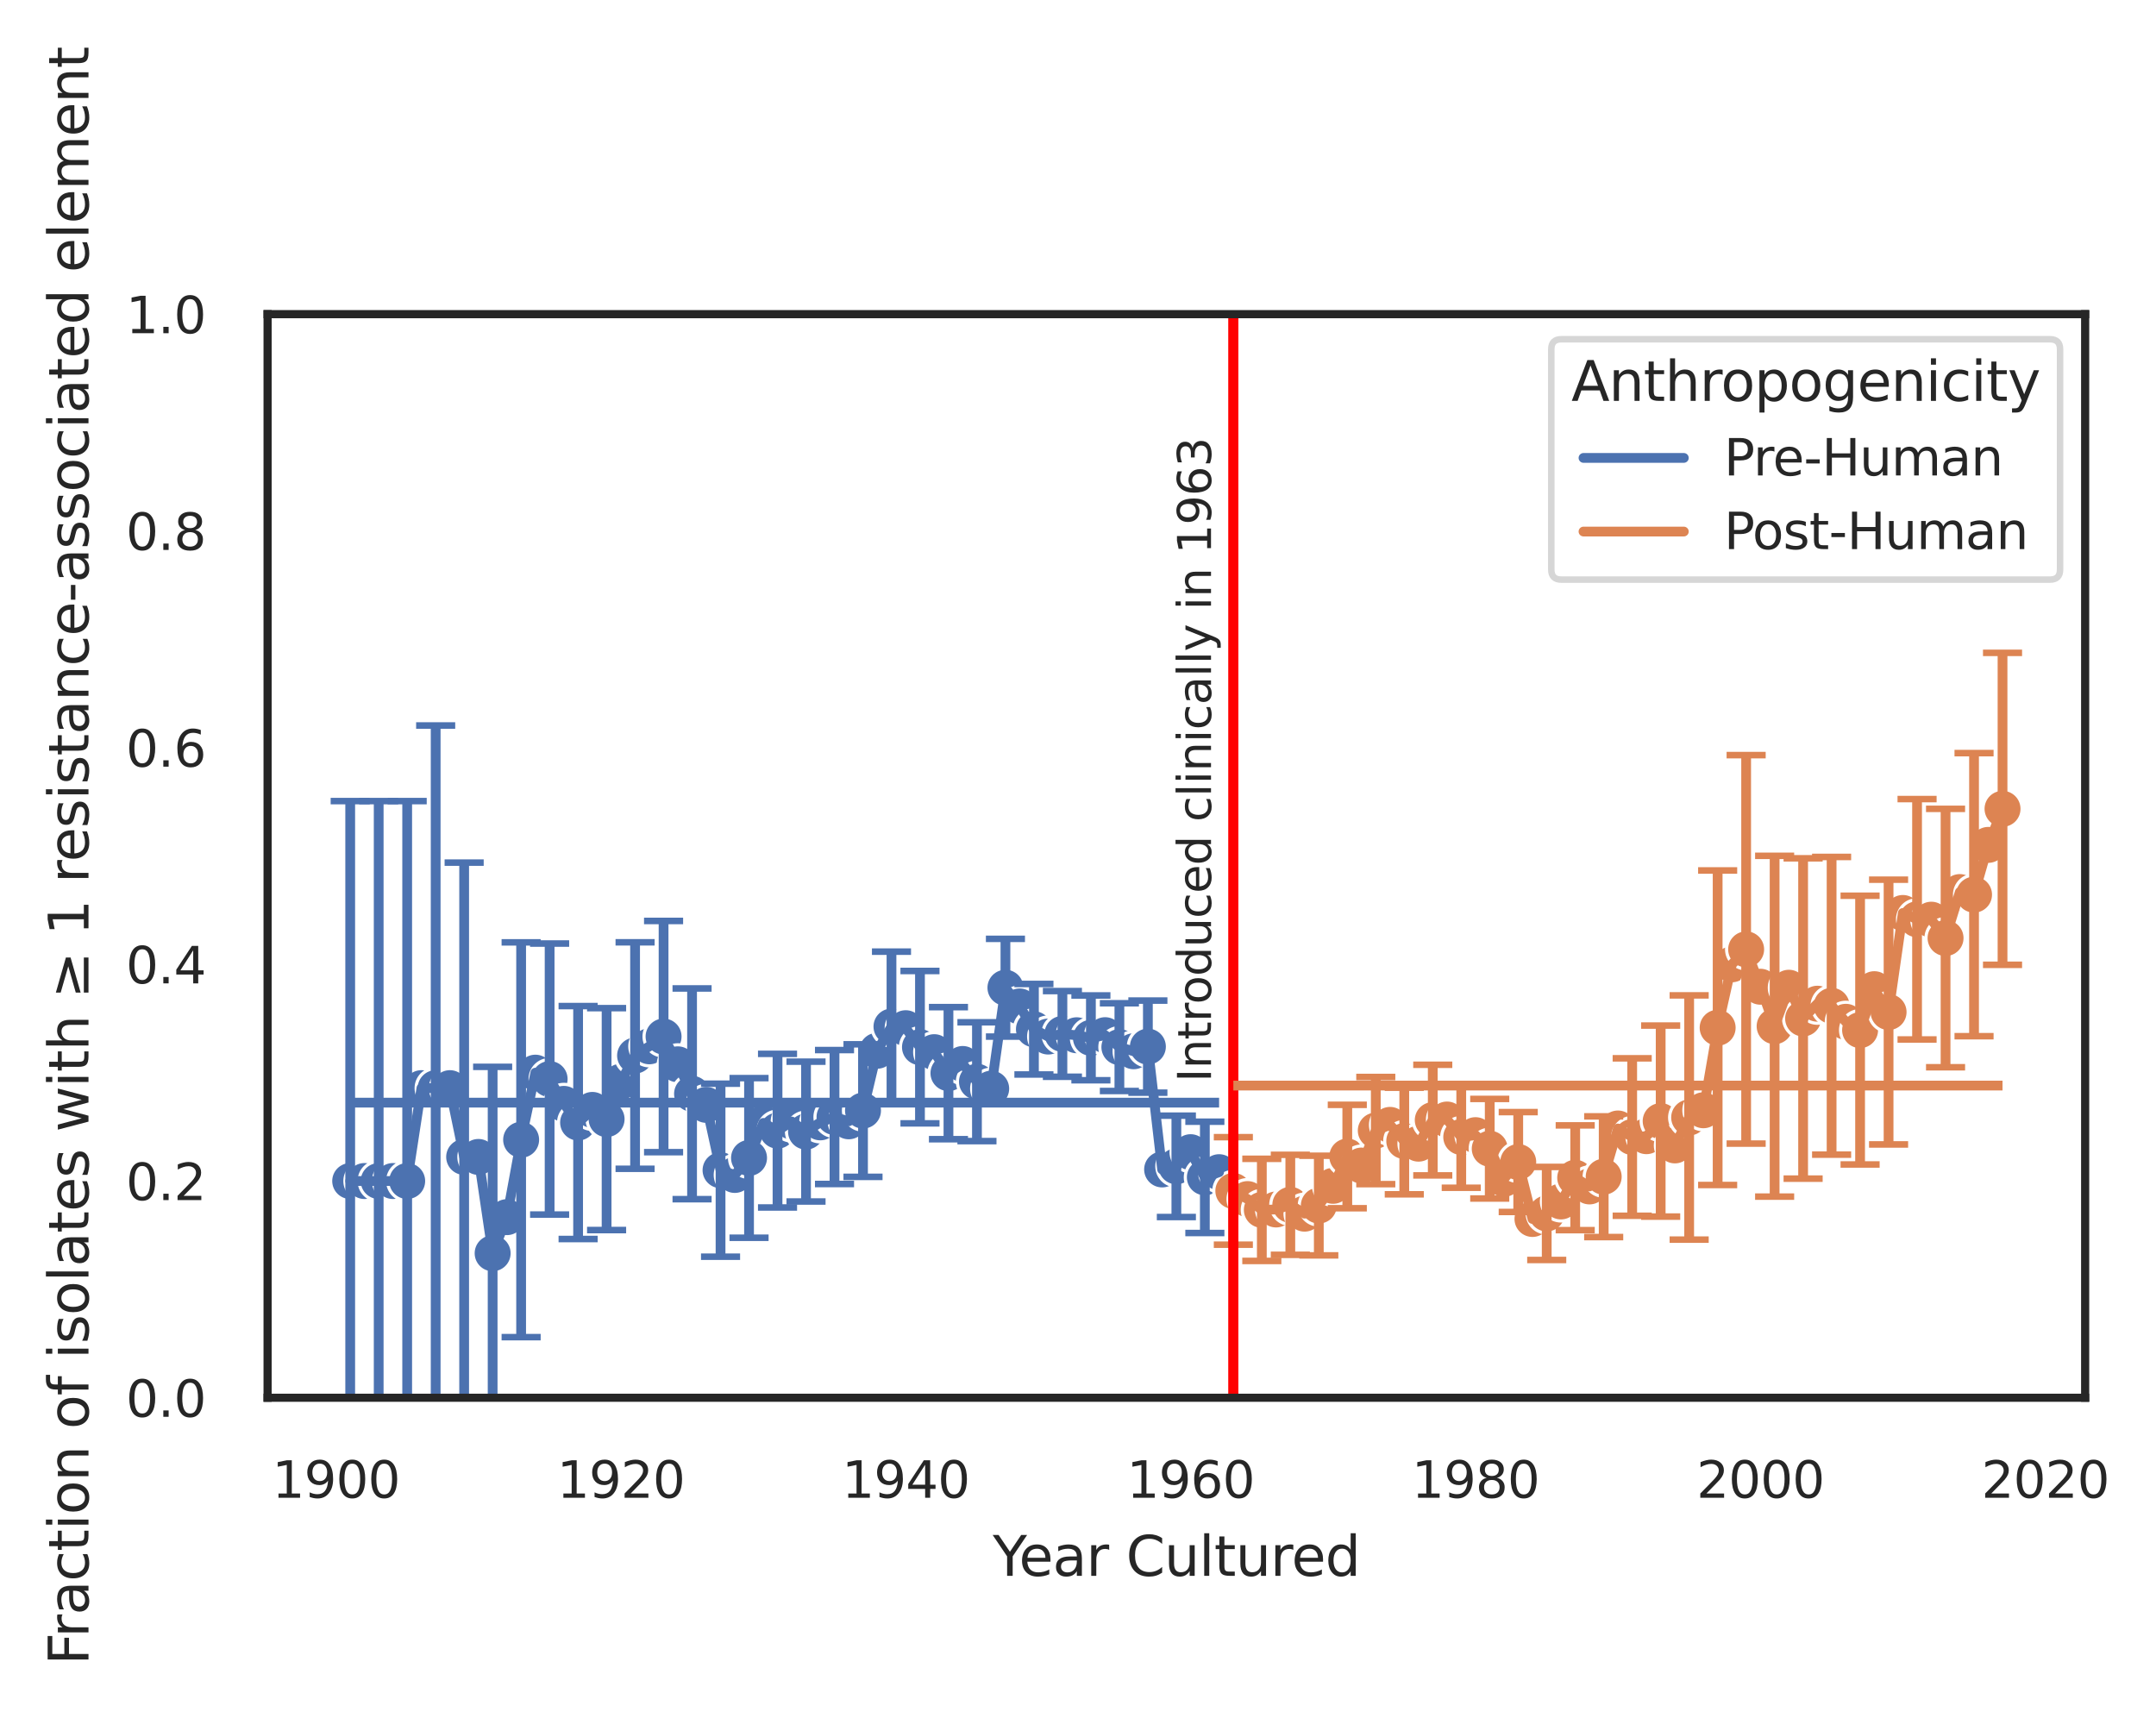 <?xml version="1.0" encoding="utf-8" standalone="no"?>
<!DOCTYPE svg PUBLIC "-//W3C//DTD SVG 1.1//EN"
  "http://www.w3.org/Graphics/SVG/1.1/DTD/svg11.dtd">
<svg xmlns:xlink="http://www.w3.org/1999/xlink" width="330.951pt" height="262.759pt" viewBox="0 0 330.951 262.759" xmlns="http://www.w3.org/2000/svg" version="1.1">
 <defs>
  <style type="text/css">*{stroke-linejoin: round; stroke-linecap: butt}</style>
 </defs>
 <g id="figure_1">
  <g id="patch_1">
   <path d="M -0 262.759 
L 330.951 262.759 
L 330.951 0 
L -0 0 
z
" style="fill: #ffffff"/>
  </g>
  <g id="axes_1">
   <g id="patch_2">
    <path d="M 41.075 214.54 
L 320.075 214.54 
L 320.075 48.22 
L 41.075 48.22 
z
" style="fill: #ffffff"/>
   </g>
   <g id="matplotlib.axis_1">
    <g id="xtick_1">
     <g id="text_1">
      <!-- 1900 -->
      <g style="fill: #262626" transform="translate(41.772 229.89)scale(0.077 -0.077)">
       <defs>
        <path id="DejaVuSans-31" d="M 794 531 
L 1825 531 
L 1825 4091 
L 703 3866 
L 703 4441 
L 1819 4666 
L 2450 4666 
L 2450 531 
L 3481 531 
L 3481 0 
L 794 0 
L 794 531 
z
" transform="scale(0.016)"/>
        <path id="DejaVuSans-39" d="M 703 97 
L 703 672 
Q 941 559 1184 500 
Q 1428 441 1663 441 
Q 2288 441 2617 861 
Q 2947 1281 2994 2138 
Q 2813 1869 2534 1725 
Q 2256 1581 1919 1581 
Q 1219 1581 811 2004 
Q 403 2428 403 3163 
Q 403 3881 828 4315 
Q 1253 4750 1959 4750 
Q 2769 4750 3195 4129 
Q 3622 3509 3622 2328 
Q 3622 1225 3098 567 
Q 2575 -91 1691 -91 
Q 1453 -91 1209 -44 
Q 966 3 703 97 
z
M 1959 2075 
Q 2384 2075 2632 2365 
Q 2881 2656 2881 3163 
Q 2881 3666 2632 3958 
Q 2384 4250 1959 4250 
Q 1534 4250 1286 3958 
Q 1038 3666 1038 3163 
Q 1038 2656 1286 2365 
Q 1534 2075 1959 2075 
z
" transform="scale(0.016)"/>
        <path id="DejaVuSans-30" d="M 2034 4250 
Q 1547 4250 1301 3770 
Q 1056 3291 1056 2328 
Q 1056 1369 1301 889 
Q 1547 409 2034 409 
Q 2525 409 2770 889 
Q 3016 1369 3016 2328 
Q 3016 3291 2770 3770 
Q 2525 4250 2034 4250 
z
M 2034 4750 
Q 2819 4750 3233 4129 
Q 3647 3509 3647 2328 
Q 3647 1150 3233 529 
Q 2819 -91 2034 -91 
Q 1250 -91 836 529 
Q 422 1150 422 2328 
Q 422 3509 836 4129 
Q 1250 4750 2034 4750 
z
" transform="scale(0.016)"/>
       </defs>
       <use xlink:href="#DejaVuSans-31"/>
       <use xlink:href="#DejaVuSans-39" x="63.623"/>
       <use xlink:href="#DejaVuSans-30" x="127.246"/>
       <use xlink:href="#DejaVuSans-30" x="190.869"/>
      </g>
     </g>
    </g>
    <g id="xtick_2">
     <g id="text_2">
      <!-- 1920 -->
      <g style="fill: #262626" transform="translate(85.502 229.89)scale(0.077 -0.077)">
       <defs>
        <path id="DejaVuSans-32" d="M 1228 531 
L 3431 531 
L 3431 0 
L 469 0 
L 469 531 
Q 828 903 1448 1529 
Q 2069 2156 2228 2338 
Q 2531 2678 2651 2914 
Q 2772 3150 2772 3378 
Q 2772 3750 2511 3984 
Q 2250 4219 1831 4219 
Q 1534 4219 1204 4116 
Q 875 4013 500 3803 
L 500 4441 
Q 881 4594 1212 4672 
Q 1544 4750 1819 4750 
Q 2544 4750 2975 4387 
Q 3406 4025 3406 3419 
Q 3406 3131 3298 2873 
Q 3191 2616 2906 2266 
Q 2828 2175 2409 1742 
Q 1991 1309 1228 531 
z
" transform="scale(0.016)"/>
       </defs>
       <use xlink:href="#DejaVuSans-31"/>
       <use xlink:href="#DejaVuSans-39" x="63.623"/>
       <use xlink:href="#DejaVuSans-32" x="127.246"/>
       <use xlink:href="#DejaVuSans-30" x="190.869"/>
      </g>
     </g>
    </g>
    <g id="xtick_3">
     <g id="text_3">
      <!-- 1940 -->
      <g style="fill: #262626" transform="translate(129.233 229.89)scale(0.077 -0.077)">
       <defs>
        <path id="DejaVuSans-34" d="M 2419 4116 
L 825 1625 
L 2419 1625 
L 2419 4116 
z
M 2253 4666 
L 3047 4666 
L 3047 1625 
L 3713 1625 
L 3713 1100 
L 3047 1100 
L 3047 0 
L 2419 0 
L 2419 1100 
L 313 1100 
L 313 1709 
L 2253 4666 
z
" transform="scale(0.016)"/>
       </defs>
       <use xlink:href="#DejaVuSans-31"/>
       <use xlink:href="#DejaVuSans-39" x="63.623"/>
       <use xlink:href="#DejaVuSans-34" x="127.246"/>
       <use xlink:href="#DejaVuSans-30" x="190.869"/>
      </g>
     </g>
    </g>
    <g id="xtick_4">
     <g id="text_4">
      <!-- 1960 -->
      <g style="fill: #262626" transform="translate(172.963 229.89)scale(0.077 -0.077)">
       <defs>
        <path id="DejaVuSans-36" d="M 2113 2584 
Q 1688 2584 1439 2293 
Q 1191 2003 1191 1497 
Q 1191 994 1439 701 
Q 1688 409 2113 409 
Q 2538 409 2786 701 
Q 3034 994 3034 1497 
Q 3034 2003 2786 2293 
Q 2538 2584 2113 2584 
z
M 3366 4563 
L 3366 3988 
Q 3128 4100 2886 4159 
Q 2644 4219 2406 4219 
Q 1781 4219 1451 3797 
Q 1122 3375 1075 2522 
Q 1259 2794 1537 2939 
Q 1816 3084 2150 3084 
Q 2853 3084 3261 2657 
Q 3669 2231 3669 1497 
Q 3669 778 3244 343 
Q 2819 -91 2113 -91 
Q 1303 -91 875 529 
Q 447 1150 447 2328 
Q 447 3434 972 4092 
Q 1497 4750 2381 4750 
Q 2619 4750 2861 4703 
Q 3103 4656 3366 4563 
z
" transform="scale(0.016)"/>
       </defs>
       <use xlink:href="#DejaVuSans-31"/>
       <use xlink:href="#DejaVuSans-39" x="63.623"/>
       <use xlink:href="#DejaVuSans-36" x="127.246"/>
       <use xlink:href="#DejaVuSans-30" x="190.869"/>
      </g>
     </g>
    </g>
    <g id="xtick_5">
     <g id="text_5">
      <!-- 1980 -->
      <g style="fill: #262626" transform="translate(216.694 229.89)scale(0.077 -0.077)">
       <defs>
        <path id="DejaVuSans-38" d="M 2034 2216 
Q 1584 2216 1326 1975 
Q 1069 1734 1069 1313 
Q 1069 891 1326 650 
Q 1584 409 2034 409 
Q 2484 409 2743 651 
Q 3003 894 3003 1313 
Q 3003 1734 2745 1975 
Q 2488 2216 2034 2216 
z
M 1403 2484 
Q 997 2584 770 2862 
Q 544 3141 544 3541 
Q 544 4100 942 4425 
Q 1341 4750 2034 4750 
Q 2731 4750 3128 4425 
Q 3525 4100 3525 3541 
Q 3525 3141 3298 2862 
Q 3072 2584 2669 2484 
Q 3125 2378 3379 2068 
Q 3634 1759 3634 1313 
Q 3634 634 3220 271 
Q 2806 -91 2034 -91 
Q 1263 -91 848 271 
Q 434 634 434 1313 
Q 434 1759 690 2068 
Q 947 2378 1403 2484 
z
M 1172 3481 
Q 1172 3119 1398 2916 
Q 1625 2713 2034 2713 
Q 2441 2713 2670 2916 
Q 2900 3119 2900 3481 
Q 2900 3844 2670 4047 
Q 2441 4250 2034 4250 
Q 1625 4250 1398 4047 
Q 1172 3844 1172 3481 
z
" transform="scale(0.016)"/>
       </defs>
       <use xlink:href="#DejaVuSans-31"/>
       <use xlink:href="#DejaVuSans-39" x="63.623"/>
       <use xlink:href="#DejaVuSans-38" x="127.246"/>
       <use xlink:href="#DejaVuSans-30" x="190.869"/>
      </g>
     </g>
    </g>
    <g id="xtick_6">
     <g id="text_6">
      <!-- 2000 -->
      <g style="fill: #262626" transform="translate(260.424 229.89)scale(0.077 -0.077)">
       <use xlink:href="#DejaVuSans-32"/>
       <use xlink:href="#DejaVuSans-30" x="63.623"/>
       <use xlink:href="#DejaVuSans-30" x="127.246"/>
       <use xlink:href="#DejaVuSans-30" x="190.869"/>
      </g>
     </g>
    </g>
    <g id="xtick_7">
     <g id="text_7">
      <!-- 2020 -->
      <g style="fill: #262626" transform="translate(304.155 229.89)scale(0.077 -0.077)">
       <use xlink:href="#DejaVuSans-32"/>
       <use xlink:href="#DejaVuSans-30" x="63.623"/>
       <use xlink:href="#DejaVuSans-32" x="127.246"/>
       <use xlink:href="#DejaVuSans-30" x="190.869"/>
      </g>
     </g>
    </g>
    <g id="text_8">
     <!-- Year Cultured -->
     <g style="fill: #262626" transform="translate(152.394 241.874)scale(0.084 -0.084)">
      <defs>
       <path id="DejaVuSans-59" d="M -13 4666 
L 666 4666 
L 1959 2747 
L 3244 4666 
L 3922 4666 
L 2272 2222 
L 2272 0 
L 1638 0 
L 1638 2222 
L -13 4666 
z
" transform="scale(0.016)"/>
       <path id="DejaVuSans-65" d="M 3597 1894 
L 3597 1613 
L 953 1613 
Q 991 1019 1311 708 
Q 1631 397 2203 397 
Q 2534 397 2845 478 
Q 3156 559 3463 722 
L 3463 178 
Q 3153 47 2828 -22 
Q 2503 -91 2169 -91 
Q 1331 -91 842 396 
Q 353 884 353 1716 
Q 353 2575 817 3079 
Q 1281 3584 2069 3584 
Q 2775 3584 3186 3129 
Q 3597 2675 3597 1894 
z
M 3022 2063 
Q 3016 2534 2758 2815 
Q 2500 3097 2075 3097 
Q 1594 3097 1305 2825 
Q 1016 2553 972 2059 
L 3022 2063 
z
" transform="scale(0.016)"/>
       <path id="DejaVuSans-61" d="M 2194 1759 
Q 1497 1759 1228 1600 
Q 959 1441 959 1056 
Q 959 750 1161 570 
Q 1363 391 1709 391 
Q 2188 391 2477 730 
Q 2766 1069 2766 1631 
L 2766 1759 
L 2194 1759 
z
M 3341 1997 
L 3341 0 
L 2766 0 
L 2766 531 
Q 2569 213 2275 61 
Q 1981 -91 1556 -91 
Q 1019 -91 701 211 
Q 384 513 384 1019 
Q 384 1609 779 1909 
Q 1175 2209 1959 2209 
L 2766 2209 
L 2766 2266 
Q 2766 2663 2505 2880 
Q 2244 3097 1772 3097 
Q 1472 3097 1187 3025 
Q 903 2953 641 2809 
L 641 3341 
Q 956 3463 1253 3523 
Q 1550 3584 1831 3584 
Q 2591 3584 2966 3190 
Q 3341 2797 3341 1997 
z
" transform="scale(0.016)"/>
       <path id="DejaVuSans-72" d="M 2631 2963 
Q 2534 3019 2420 3045 
Q 2306 3072 2169 3072 
Q 1681 3072 1420 2755 
Q 1159 2438 1159 1844 
L 1159 0 
L 581 0 
L 581 3500 
L 1159 3500 
L 1159 2956 
Q 1341 3275 1631 3429 
Q 1922 3584 2338 3584 
Q 2397 3584 2469 3576 
Q 2541 3569 2628 3553 
L 2631 2963 
z
" transform="scale(0.016)"/>
       <path id="DejaVuSans-20" transform="scale(0.016)"/>
       <path id="DejaVuSans-43" d="M 4122 4306 
L 4122 3641 
Q 3803 3938 3442 4084 
Q 3081 4231 2675 4231 
Q 1875 4231 1450 3742 
Q 1025 3253 1025 2328 
Q 1025 1406 1450 917 
Q 1875 428 2675 428 
Q 3081 428 3442 575 
Q 3803 722 4122 1019 
L 4122 359 
Q 3791 134 3420 21 
Q 3050 -91 2638 -91 
Q 1578 -91 968 557 
Q 359 1206 359 2328 
Q 359 3453 968 4101 
Q 1578 4750 2638 4750 
Q 3056 4750 3426 4639 
Q 3797 4528 4122 4306 
z
" transform="scale(0.016)"/>
       <path id="DejaVuSans-75" d="M 544 1381 
L 544 3500 
L 1119 3500 
L 1119 1403 
Q 1119 906 1312 657 
Q 1506 409 1894 409 
Q 2359 409 2629 706 
Q 2900 1003 2900 1516 
L 2900 3500 
L 3475 3500 
L 3475 0 
L 2900 0 
L 2900 538 
Q 2691 219 2414 64 
Q 2138 -91 1772 -91 
Q 1169 -91 856 284 
Q 544 659 544 1381 
z
M 1991 3584 
L 1991 3584 
z
" transform="scale(0.016)"/>
       <path id="DejaVuSans-6c" d="M 603 4863 
L 1178 4863 
L 1178 0 
L 603 0 
L 603 4863 
z
" transform="scale(0.016)"/>
       <path id="DejaVuSans-74" d="M 1172 4494 
L 1172 3500 
L 2356 3500 
L 2356 3053 
L 1172 3053 
L 1172 1153 
Q 1172 725 1289 603 
Q 1406 481 1766 481 
L 2356 481 
L 2356 0 
L 1766 0 
Q 1100 0 847 248 
Q 594 497 594 1153 
L 594 3053 
L 172 3053 
L 172 3500 
L 594 3500 
L 594 4494 
L 1172 4494 
z
" transform="scale(0.016)"/>
       <path id="DejaVuSans-64" d="M 2906 2969 
L 2906 4863 
L 3481 4863 
L 3481 0 
L 2906 0 
L 2906 525 
Q 2725 213 2448 61 
Q 2172 -91 1784 -91 
Q 1150 -91 751 415 
Q 353 922 353 1747 
Q 353 2572 751 3078 
Q 1150 3584 1784 3584 
Q 2172 3584 2448 3432 
Q 2725 3281 2906 2969 
z
M 947 1747 
Q 947 1113 1208 752 
Q 1469 391 1925 391 
Q 2381 391 2643 752 
Q 2906 1113 2906 1747 
Q 2906 2381 2643 2742 
Q 2381 3103 1925 3103 
Q 1469 3103 1208 2742 
Q 947 2381 947 1747 
z
" transform="scale(0.016)"/>
      </defs>
      <use xlink:href="#DejaVuSans-59"/>
      <use xlink:href="#DejaVuSans-65" x="47.834"/>
      <use xlink:href="#DejaVuSans-61" x="109.357"/>
      <use xlink:href="#DejaVuSans-72" x="170.637"/>
      <use xlink:href="#DejaVuSans-20" x="211.75"/>
      <use xlink:href="#DejaVuSans-43" x="243.537"/>
      <use xlink:href="#DejaVuSans-75" x="313.361"/>
      <use xlink:href="#DejaVuSans-6c" x="376.74"/>
      <use xlink:href="#DejaVuSans-74" x="404.523"/>
      <use xlink:href="#DejaVuSans-75" x="443.732"/>
      <use xlink:href="#DejaVuSans-72" x="507.111"/>
      <use xlink:href="#DejaVuSans-65" x="545.975"/>
      <use xlink:href="#DejaVuSans-64" x="607.498"/>
     </g>
    </g>
   </g>
   <g id="matplotlib.axis_2">
    <g id="ytick_1">
     <g id="text_9">
      <!-- 0.0 -->
      <g style="fill: #262626" transform="translate(19.33 217.465)scale(0.077 -0.077)">
       <defs>
        <path id="DejaVuSans-2e" d="M 684 794 
L 1344 794 
L 1344 0 
L 684 0 
L 684 794 
z
" transform="scale(0.016)"/>
       </defs>
       <use xlink:href="#DejaVuSans-30"/>
       <use xlink:href="#DejaVuSans-2e" x="63.623"/>
       <use xlink:href="#DejaVuSans-30" x="95.41"/>
      </g>
     </g>
    </g>
    <g id="ytick_2">
     <g id="text_10">
      <!-- 0.2 -->
      <g style="fill: #262626" transform="translate(19.33 184.201)scale(0.077 -0.077)">
       <use xlink:href="#DejaVuSans-30"/>
       <use xlink:href="#DejaVuSans-2e" x="63.623"/>
       <use xlink:href="#DejaVuSans-32" x="95.41"/>
      </g>
     </g>
    </g>
    <g id="ytick_3">
     <g id="text_11">
      <!-- 0.4 -->
      <g style="fill: #262626" transform="translate(19.33 150.937)scale(0.077 -0.077)">
       <use xlink:href="#DejaVuSans-30"/>
       <use xlink:href="#DejaVuSans-2e" x="63.623"/>
       <use xlink:href="#DejaVuSans-34" x="95.41"/>
      </g>
     </g>
    </g>
    <g id="ytick_4">
     <g id="text_12">
      <!-- 0.6 -->
      <g style="fill: #262626" transform="translate(19.33 117.673)scale(0.077 -0.077)">
       <use xlink:href="#DejaVuSans-30"/>
       <use xlink:href="#DejaVuSans-2e" x="63.623"/>
       <use xlink:href="#DejaVuSans-36" x="95.41"/>
      </g>
     </g>
    </g>
    <g id="ytick_5">
     <g id="text_13">
      <!-- 0.8 -->
      <g style="fill: #262626" transform="translate(19.33 84.409)scale(0.077 -0.077)">
       <use xlink:href="#DejaVuSans-30"/>
       <use xlink:href="#DejaVuSans-2e" x="63.623"/>
       <use xlink:href="#DejaVuSans-38" x="95.41"/>
      </g>
     </g>
    </g>
    <g id="ytick_6">
     <g id="text_14">
      <!-- 1.0 -->
      <g style="fill: #262626" transform="translate(19.33 51.145)scale(0.077 -0.077)">
       <use xlink:href="#DejaVuSans-31"/>
       <use xlink:href="#DejaVuSans-2e" x="63.623"/>
       <use xlink:href="#DejaVuSans-30" x="95.41"/>
      </g>
     </g>
    </g>
    <g id="text_15">
     <!-- Fraction of isolates with ≥ 1 resistance-associated element -->
     <g style="fill: #262626" transform="translate(13.583 255.559)rotate(-90)scale(0.084 -0.084)">
      <defs>
       <path id="DejaVuSans-46" d="M 628 4666 
L 3309 4666 
L 3309 4134 
L 1259 4134 
L 1259 2759 
L 3109 2759 
L 3109 2228 
L 1259 2228 
L 1259 0 
L 628 0 
L 628 4666 
z
" transform="scale(0.016)"/>
       <path id="DejaVuSans-63" d="M 3122 3366 
L 3122 2828 
Q 2878 2963 2633 3030 
Q 2388 3097 2138 3097 
Q 1578 3097 1268 2742 
Q 959 2388 959 1747 
Q 959 1106 1268 751 
Q 1578 397 2138 397 
Q 2388 397 2633 464 
Q 2878 531 3122 666 
L 3122 134 
Q 2881 22 2623 -34 
Q 2366 -91 2075 -91 
Q 1284 -91 818 406 
Q 353 903 353 1747 
Q 353 2603 823 3093 
Q 1294 3584 2113 3584 
Q 2378 3584 2631 3529 
Q 2884 3475 3122 3366 
z
" transform="scale(0.016)"/>
       <path id="DejaVuSans-69" d="M 603 3500 
L 1178 3500 
L 1178 0 
L 603 0 
L 603 3500 
z
M 603 4863 
L 1178 4863 
L 1178 4134 
L 603 4134 
L 603 4863 
z
" transform="scale(0.016)"/>
       <path id="DejaVuSans-6f" d="M 1959 3097 
Q 1497 3097 1228 2736 
Q 959 2375 959 1747 
Q 959 1119 1226 758 
Q 1494 397 1959 397 
Q 2419 397 2687 759 
Q 2956 1122 2956 1747 
Q 2956 2369 2687 2733 
Q 2419 3097 1959 3097 
z
M 1959 3584 
Q 2709 3584 3137 3096 
Q 3566 2609 3566 1747 
Q 3566 888 3137 398 
Q 2709 -91 1959 -91 
Q 1206 -91 779 398 
Q 353 888 353 1747 
Q 353 2609 779 3096 
Q 1206 3584 1959 3584 
z
" transform="scale(0.016)"/>
       <path id="DejaVuSans-6e" d="M 3513 2113 
L 3513 0 
L 2938 0 
L 2938 2094 
Q 2938 2591 2744 2837 
Q 2550 3084 2163 3084 
Q 1697 3084 1428 2787 
Q 1159 2491 1159 1978 
L 1159 0 
L 581 0 
L 581 3500 
L 1159 3500 
L 1159 2956 
Q 1366 3272 1645 3428 
Q 1925 3584 2291 3584 
Q 2894 3584 3203 3211 
Q 3513 2838 3513 2113 
z
" transform="scale(0.016)"/>
       <path id="DejaVuSans-66" d="M 2375 4863 
L 2375 4384 
L 1825 4384 
Q 1516 4384 1395 4259 
Q 1275 4134 1275 3809 
L 1275 3500 
L 2222 3500 
L 2222 3053 
L 1275 3053 
L 1275 0 
L 697 0 
L 697 3053 
L 147 3053 
L 147 3500 
L 697 3500 
L 697 3744 
Q 697 4328 969 4595 
Q 1241 4863 1831 4863 
L 2375 4863 
z
" transform="scale(0.016)"/>
       <path id="DejaVuSans-73" d="M 2834 3397 
L 2834 2853 
Q 2591 2978 2328 3040 
Q 2066 3103 1784 3103 
Q 1356 3103 1142 2972 
Q 928 2841 928 2578 
Q 928 2378 1081 2264 
Q 1234 2150 1697 2047 
L 1894 2003 
Q 2506 1872 2764 1633 
Q 3022 1394 3022 966 
Q 3022 478 2636 193 
Q 2250 -91 1575 -91 
Q 1294 -91 989 -36 
Q 684 19 347 128 
L 347 722 
Q 666 556 975 473 
Q 1284 391 1588 391 
Q 1994 391 2212 530 
Q 2431 669 2431 922 
Q 2431 1156 2273 1281 
Q 2116 1406 1581 1522 
L 1381 1569 
Q 847 1681 609 1914 
Q 372 2147 372 2553 
Q 372 3047 722 3315 
Q 1072 3584 1716 3584 
Q 2034 3584 2315 3537 
Q 2597 3491 2834 3397 
z
" transform="scale(0.016)"/>
       <path id="DejaVuSans-77" d="M 269 3500 
L 844 3500 
L 1563 769 
L 2278 3500 
L 2956 3500 
L 3675 769 
L 4391 3500 
L 4966 3500 
L 4050 0 
L 3372 0 
L 2619 2869 
L 1863 0 
L 1184 0 
L 269 3500 
z
" transform="scale(0.016)"/>
       <path id="DejaVuSans-68" d="M 3513 2113 
L 3513 0 
L 2938 0 
L 2938 2094 
Q 2938 2591 2744 2837 
Q 2550 3084 2163 3084 
Q 1697 3084 1428 2787 
Q 1159 2491 1159 1978 
L 1159 0 
L 581 0 
L 581 4863 
L 1159 4863 
L 1159 2956 
Q 1366 3272 1645 3428 
Q 1925 3584 2291 3584 
Q 2894 3584 3203 3211 
Q 3513 2838 3513 2113 
z
" transform="scale(0.016)"/>
       <path id="DejaVuSans-2265" d="M 678 3175 
L 678 3725 
L 4684 2578 
L 4684 2047 
L 678 897 
L 678 1453 
L 3681 2309 
L 678 3175 
z
M 4684 531 
L 4684 0 
L 678 0 
L 678 531 
L 4684 531 
z
" transform="scale(0.016)"/>
       <path id="DejaVuSans-2d" d="M 313 2009 
L 1997 2009 
L 1997 1497 
L 313 1497 
L 313 2009 
z
" transform="scale(0.016)"/>
       <path id="DejaVuSans-6d" d="M 3328 2828 
Q 3544 3216 3844 3400 
Q 4144 3584 4550 3584 
Q 5097 3584 5394 3201 
Q 5691 2819 5691 2113 
L 5691 0 
L 5113 0 
L 5113 2094 
Q 5113 2597 4934 2840 
Q 4756 3084 4391 3084 
Q 3944 3084 3684 2787 
Q 3425 2491 3425 1978 
L 3425 0 
L 2847 0 
L 2847 2094 
Q 2847 2600 2669 2842 
Q 2491 3084 2119 3084 
Q 1678 3084 1418 2786 
Q 1159 2488 1159 1978 
L 1159 0 
L 581 0 
L 581 3500 
L 1159 3500 
L 1159 2956 
Q 1356 3278 1631 3431 
Q 1906 3584 2284 3584 
Q 2666 3584 2933 3390 
Q 3200 3197 3328 2828 
z
" transform="scale(0.016)"/>
      </defs>
      <use xlink:href="#DejaVuSans-46"/>
      <use xlink:href="#DejaVuSans-72" x="50.27"/>
      <use xlink:href="#DejaVuSans-61" x="91.383"/>
      <use xlink:href="#DejaVuSans-63" x="152.662"/>
      <use xlink:href="#DejaVuSans-74" x="207.643"/>
      <use xlink:href="#DejaVuSans-69" x="246.852"/>
      <use xlink:href="#DejaVuSans-6f" x="274.635"/>
      <use xlink:href="#DejaVuSans-6e" x="335.816"/>
      <use xlink:href="#DejaVuSans-20" x="399.195"/>
      <use xlink:href="#DejaVuSans-6f" x="430.982"/>
      <use xlink:href="#DejaVuSans-66" x="492.164"/>
      <use xlink:href="#DejaVuSans-20" x="527.369"/>
      <use xlink:href="#DejaVuSans-69" x="559.156"/>
      <use xlink:href="#DejaVuSans-73" x="586.939"/>
      <use xlink:href="#DejaVuSans-6f" x="639.039"/>
      <use xlink:href="#DejaVuSans-6c" x="700.221"/>
      <use xlink:href="#DejaVuSans-61" x="728.004"/>
      <use xlink:href="#DejaVuSans-74" x="789.283"/>
      <use xlink:href="#DejaVuSans-65" x="828.492"/>
      <use xlink:href="#DejaVuSans-73" x="890.016"/>
      <use xlink:href="#DejaVuSans-20" x="942.115"/>
      <use xlink:href="#DejaVuSans-77" x="973.902"/>
      <use xlink:href="#DejaVuSans-69" x="1055.689"/>
      <use xlink:href="#DejaVuSans-74" x="1083.473"/>
      <use xlink:href="#DejaVuSans-68" x="1122.682"/>
      <use xlink:href="#DejaVuSans-20" x="1186.061"/>
      <use xlink:href="#DejaVuSans-2265" x="1217.848"/>
      <use xlink:href="#DejaVuSans-20" x="1301.637"/>
      <use xlink:href="#DejaVuSans-31" x="1333.424"/>
      <use xlink:href="#DejaVuSans-20" x="1397.047"/>
      <use xlink:href="#DejaVuSans-72" x="1428.834"/>
      <use xlink:href="#DejaVuSans-65" x="1467.697"/>
      <use xlink:href="#DejaVuSans-73" x="1529.221"/>
      <use xlink:href="#DejaVuSans-69" x="1581.32"/>
      <use xlink:href="#DejaVuSans-73" x="1609.104"/>
      <use xlink:href="#DejaVuSans-74" x="1661.203"/>
      <use xlink:href="#DejaVuSans-61" x="1700.412"/>
      <use xlink:href="#DejaVuSans-6e" x="1761.691"/>
      <use xlink:href="#DejaVuSans-63" x="1825.07"/>
      <use xlink:href="#DejaVuSans-65" x="1880.051"/>
      <use xlink:href="#DejaVuSans-2d" x="1941.574"/>
      <use xlink:href="#DejaVuSans-61" x="1977.658"/>
      <use xlink:href="#DejaVuSans-73" x="2038.938"/>
      <use xlink:href="#DejaVuSans-73" x="2091.037"/>
      <use xlink:href="#DejaVuSans-6f" x="2143.137"/>
      <use xlink:href="#DejaVuSans-63" x="2204.318"/>
      <use xlink:href="#DejaVuSans-69" x="2259.299"/>
      <use xlink:href="#DejaVuSans-61" x="2287.082"/>
      <use xlink:href="#DejaVuSans-74" x="2348.361"/>
      <use xlink:href="#DejaVuSans-65" x="2387.57"/>
      <use xlink:href="#DejaVuSans-64" x="2449.094"/>
      <use xlink:href="#DejaVuSans-20" x="2512.57"/>
      <use xlink:href="#DejaVuSans-65" x="2544.357"/>
      <use xlink:href="#DejaVuSans-6c" x="2605.881"/>
      <use xlink:href="#DejaVuSans-65" x="2633.664"/>
      <use xlink:href="#DejaVuSans-6d" x="2695.188"/>
      <use xlink:href="#DejaVuSans-65" x="2792.6"/>
      <use xlink:href="#DejaVuSans-6e" x="2854.123"/>
      <use xlink:href="#DejaVuSans-74" x="2917.502"/>
     </g>
    </g>
   </g>
   <g id="PathCollection_1">
    <defs>
     <path id="C0_0_52c560ec8e" d="M 0 3 
C 0.796 3 1.559 2.684 2.121 2.121 
C 2.684 1.559 3 0.796 3 -0 
C 3 -0.796 2.684 -1.559 2.121 -2.121 
C 1.559 -2.684 0.796 -3 0 -3 
C -0.796 -3 -1.559 -2.684 -2.121 -2.121 
C -2.684 -1.559 -3 -0.796 -3 0 
C -3 0.796 -2.684 1.559 -2.121 2.121 
C -1.559 2.684 -0.796 3 0 3 
z
"/>
    </defs>
    <g clip-path="url(#pad188b8dbd)">
     <use xlink:href="#C0_0_52c560ec8e" x="53.757" y="181.276" style="fill: #4c72b0; stroke: #ffffff; stroke-width: 0.48"/>
    </g>
    <g clip-path="url(#pad188b8dbd)">
     <use xlink:href="#C0_0_52c560ec8e" x="55.943" y="181.276" style="fill: #4c72b0; stroke: #ffffff; stroke-width: 0.48"/>
    </g>
    <g clip-path="url(#pad188b8dbd)">
     <use xlink:href="#C0_0_52c560ec8e" x="58.13" y="181.276" style="fill: #4c72b0; stroke: #ffffff; stroke-width: 0.48"/>
    </g>
    <g clip-path="url(#pad188b8dbd)">
     <use xlink:href="#C0_0_52c560ec8e" x="60.316" y="181.276" style="fill: #4c72b0; stroke: #ffffff; stroke-width: 0.48"/>
    </g>
    <g clip-path="url(#pad188b8dbd)">
     <use xlink:href="#C0_0_52c560ec8e" x="62.503" y="181.276" style="fill: #4c72b0; stroke: #ffffff; stroke-width: 0.48"/>
    </g>
    <g clip-path="url(#pad188b8dbd)">
     <use xlink:href="#C0_0_52c560ec8e" x="64.689" y="167.02" style="fill: #4c72b0; stroke: #ffffff; stroke-width: 0.48"/>
    </g>
    <g clip-path="url(#pad188b8dbd)">
     <use xlink:href="#C0_0_52c560ec8e" x="66.876" y="167.02" style="fill: #4c72b0; stroke: #ffffff; stroke-width: 0.48"/>
    </g>
    <g clip-path="url(#pad188b8dbd)">
     <use xlink:href="#C0_0_52c560ec8e" x="69.062" y="167.02" style="fill: #4c72b0; stroke: #ffffff; stroke-width: 0.48"/>
    </g>
    <g clip-path="url(#pad188b8dbd)">
     <use xlink:href="#C0_0_52c560ec8e" x="71.249" y="177.58" style="fill: #4c72b0; stroke: #ffffff; stroke-width: 0.48"/>
    </g>
    <g clip-path="url(#pad188b8dbd)">
     <use xlink:href="#C0_0_52c560ec8e" x="73.436" y="177.58" style="fill: #4c72b0; stroke: #ffffff; stroke-width: 0.48"/>
    </g>
    <g clip-path="url(#pad188b8dbd)">
     <use xlink:href="#C0_0_52c560ec8e" x="75.622" y="192.364" style="fill: #4c72b0; stroke: #ffffff; stroke-width: 0.48"/>
    </g>
    <g clip-path="url(#pad188b8dbd)">
     <use xlink:href="#C0_0_52c560ec8e" x="77.809" y="186.82" style="fill: #4c72b0; stroke: #ffffff; stroke-width: 0.48"/>
    </g>
    <g clip-path="url(#pad188b8dbd)">
     <use xlink:href="#C0_0_52c560ec8e" x="79.995" y="174.94" style="fill: #4c72b0; stroke: #ffffff; stroke-width: 0.48"/>
    </g>
    <g clip-path="url(#pad188b8dbd)">
     <use xlink:href="#C0_0_52c560ec8e" x="82.182" y="164.644" style="fill: #4c72b0; stroke: #ffffff; stroke-width: 0.48"/>
    </g>
    <g clip-path="url(#pad188b8dbd)">
     <use xlink:href="#C0_0_52c560ec8e" x="84.368" y="165.622" style="fill: #4c72b0; stroke: #ffffff; stroke-width: 0.48"/>
    </g>
    <g clip-path="url(#pad188b8dbd)">
     <use xlink:href="#C0_0_52c560ec8e" x="86.555" y="169.436" style="fill: #4c72b0; stroke: #ffffff; stroke-width: 0.48"/>
    </g>
    <g clip-path="url(#pad188b8dbd)">
     <use xlink:href="#C0_0_52c560ec8e" x="88.741" y="172.3" style="fill: #4c72b0; stroke: #ffffff; stroke-width: 0.48"/>
    </g>
    <g clip-path="url(#pad188b8dbd)">
     <use xlink:href="#C0_0_52c560ec8e" x="90.928" y="170.361" style="fill: #4c72b0; stroke: #ffffff; stroke-width: 0.48"/>
    </g>
    <g clip-path="url(#pad188b8dbd)">
     <use xlink:href="#C0_0_52c560ec8e" x="93.114" y="171.772" style="fill: #4c72b0; stroke: #ffffff; stroke-width: 0.48"/>
    </g>
    <g clip-path="url(#pad188b8dbd)">
     <use xlink:href="#C0_0_52c560ec8e" x="95.301" y="166.03" style="fill: #4c72b0; stroke: #ffffff; stroke-width: 0.48"/>
    </g>
    <g clip-path="url(#pad188b8dbd)">
     <use xlink:href="#C0_0_52c560ec8e" x="97.487" y="162.017" style="fill: #4c72b0; stroke: #ffffff; stroke-width: 0.48"/>
    </g>
    <g clip-path="url(#pad188b8dbd)">
     <use xlink:href="#C0_0_52c560ec8e" x="99.674" y="160.598" style="fill: #4c72b0; stroke: #ffffff; stroke-width: 0.48"/>
    </g>
    <g clip-path="url(#pad188b8dbd)">
     <use xlink:href="#C0_0_52c560ec8e" x="101.86" y="159.1" style="fill: #4c72b0; stroke: #ffffff; stroke-width: 0.48"/>
    </g>
    <g clip-path="url(#pad188b8dbd)">
     <use xlink:href="#C0_0_52c560ec8e" x="104.047" y="163.364" style="fill: #4c72b0; stroke: #ffffff; stroke-width: 0.48"/>
    </g>
    <g clip-path="url(#pad188b8dbd)">
     <use xlink:href="#C0_0_52c560ec8e" x="106.233" y="167.889" style="fill: #4c72b0; stroke: #ffffff; stroke-width: 0.48"/>
    </g>
    <g clip-path="url(#pad188b8dbd)">
     <use xlink:href="#C0_0_52c560ec8e" x="108.42" y="169.588" style="fill: #4c72b0; stroke: #ffffff; stroke-width: 0.48"/>
    </g>
    <g clip-path="url(#pad188b8dbd)">
     <use xlink:href="#C0_0_52c560ec8e" x="110.606" y="179.612" style="fill: #4c72b0; stroke: #ffffff; stroke-width: 0.48"/>
    </g>
    <g clip-path="url(#pad188b8dbd)">
     <use xlink:href="#C0_0_52c560ec8e" x="112.793" y="180.343" style="fill: #4c72b0; stroke: #ffffff; stroke-width: 0.48"/>
    </g>
    <g clip-path="url(#pad188b8dbd)">
     <use xlink:href="#C0_0_52c560ec8e" x="114.979" y="177.731" style="fill: #4c72b0; stroke: #ffffff; stroke-width: 0.48"/>
    </g>
    <g clip-path="url(#pad188b8dbd)">
     <use xlink:href="#C0_0_52c560ec8e" x="117.166" y="172.357" style="fill: #4c72b0; stroke: #ffffff; stroke-width: 0.48"/>
    </g>
    <g clip-path="url(#pad188b8dbd)">
     <use xlink:href="#C0_0_52c560ec8e" x="119.352" y="173.545" style="fill: #4c72b0; stroke: #ffffff; stroke-width: 0.48"/>
    </g>
    <g clip-path="url(#pad188b8dbd)">
     <use xlink:href="#C0_0_52c560ec8e" x="121.539" y="172.144" style="fill: #4c72b0; stroke: #ffffff; stroke-width: 0.48"/>
    </g>
    <g clip-path="url(#pad188b8dbd)">
     <use xlink:href="#C0_0_52c560ec8e" x="123.726" y="173.689" style="fill: #4c72b0; stroke: #ffffff; stroke-width: 0.48"/>
    </g>
    <g clip-path="url(#pad188b8dbd)">
     <use xlink:href="#C0_0_52c560ec8e" x="125.912" y="172.27" style="fill: #4c72b0; stroke: #ffffff; stroke-width: 0.48"/>
    </g>
    <g clip-path="url(#pad188b8dbd)">
     <use xlink:href="#C0_0_52c560ec8e" x="128.099" y="171.451" style="fill: #4c72b0; stroke: #ffffff; stroke-width: 0.48"/>
    </g>
    <g clip-path="url(#pad188b8dbd)">
     <use xlink:href="#C0_0_52c560ec8e" x="130.285" y="172.111" style="fill: #4c72b0; stroke: #ffffff; stroke-width: 0.48"/>
    </g>
    <g clip-path="url(#pad188b8dbd)">
     <use xlink:href="#C0_0_52c560ec8e" x="132.472" y="170.465" style="fill: #4c72b0; stroke: #ffffff; stroke-width: 0.48"/>
    </g>
    <g clip-path="url(#pad188b8dbd)">
     <use xlink:href="#C0_0_52c560ec8e" x="134.658" y="161.28" style="fill: #4c72b0; stroke: #ffffff; stroke-width: 0.48"/>
    </g>
    <g clip-path="url(#pad188b8dbd)">
     <use xlink:href="#C0_0_52c560ec8e" x="136.845" y="157.568" style="fill: #4c72b0; stroke: #ffffff; stroke-width: 0.48"/>
    </g>
    <g clip-path="url(#pad188b8dbd)">
     <use xlink:href="#C0_0_52c560ec8e" x="139.031" y="157.818" style="fill: #4c72b0; stroke: #ffffff; stroke-width: 0.48"/>
    </g>
    <g clip-path="url(#pad188b8dbd)">
     <use xlink:href="#C0_0_52c560ec8e" x="141.218" y="160.73" style="fill: #4c72b0; stroke: #ffffff; stroke-width: 0.48"/>
    </g>
    <g clip-path="url(#pad188b8dbd)">
     <use xlink:href="#C0_0_52c560ec8e" x="143.404" y="161.497" style="fill: #4c72b0; stroke: #ffffff; stroke-width: 0.48"/>
    </g>
    <g clip-path="url(#pad188b8dbd)">
     <use xlink:href="#C0_0_52c560ec8e" x="145.591" y="164.72" style="fill: #4c72b0; stroke: #ffffff; stroke-width: 0.48"/>
    </g>
    <g clip-path="url(#pad188b8dbd)">
     <use xlink:href="#C0_0_52c560ec8e" x="147.777" y="163.31" style="fill: #4c72b0; stroke: #ffffff; stroke-width: 0.48"/>
    </g>
    <g clip-path="url(#pad188b8dbd)">
     <use xlink:href="#C0_0_52c560ec8e" x="149.964" y="166.03" style="fill: #4c72b0; stroke: #ffffff; stroke-width: 0.48"/>
    </g>
    <g clip-path="url(#pad188b8dbd)">
     <use xlink:href="#C0_0_52c560ec8e" x="152.15" y="167.101" style="fill: #4c72b0; stroke: #ffffff; stroke-width: 0.48"/>
    </g>
    <g clip-path="url(#pad188b8dbd)">
     <use xlink:href="#C0_0_52c560ec8e" x="154.337" y="151.608" style="fill: #4c72b0; stroke: #ffffff; stroke-width: 0.48"/>
    </g>
    <g clip-path="url(#pad188b8dbd)">
     <use xlink:href="#C0_0_52c560ec8e" x="156.523" y="154.48" style="fill: #4c72b0; stroke: #ffffff; stroke-width: 0.48"/>
    </g>
    <g clip-path="url(#pad188b8dbd)">
     <use xlink:href="#C0_0_52c560ec8e" x="158.71" y="157.977" style="fill: #4c72b0; stroke: #ffffff; stroke-width: 0.48"/>
    </g>
    <g clip-path="url(#pad188b8dbd)">
     <use xlink:href="#C0_0_52c560ec8e" x="160.896" y="159.1" style="fill: #4c72b0; stroke: #ffffff; stroke-width: 0.48"/>
    </g>
    <g clip-path="url(#pad188b8dbd)">
     <use xlink:href="#C0_0_52c560ec8e" x="163.083" y="158.695" style="fill: #4c72b0; stroke: #ffffff; stroke-width: 0.48"/>
    </g>
    <g clip-path="url(#pad188b8dbd)">
     <use xlink:href="#C0_0_52c560ec8e" x="165.269" y="158.901" style="fill: #4c72b0; stroke: #ffffff; stroke-width: 0.48"/>
    </g>
    <g clip-path="url(#pad188b8dbd)">
     <use xlink:href="#C0_0_52c560ec8e" x="167.456" y="159.299" style="fill: #4c72b0; stroke: #ffffff; stroke-width: 0.48"/>
    </g>
    <g clip-path="url(#pad188b8dbd)">
     <use xlink:href="#C0_0_52c560ec8e" x="169.642" y="158.889" style="fill: #4c72b0; stroke: #ffffff; stroke-width: 0.48"/>
    </g>
    <g clip-path="url(#pad188b8dbd)">
     <use xlink:href="#C0_0_52c560ec8e" x="171.829" y="160.721" style="fill: #4c72b0; stroke: #ffffff; stroke-width: 0.48"/>
    </g>
    <g clip-path="url(#pad188b8dbd)">
     <use xlink:href="#C0_0_52c560ec8e" x="174.015" y="161.358" style="fill: #4c72b0; stroke: #ffffff; stroke-width: 0.48"/>
    </g>
    <g clip-path="url(#pad188b8dbd)">
     <use xlink:href="#C0_0_52c560ec8e" x="176.202" y="160.646" style="fill: #4c72b0; stroke: #ffffff; stroke-width: 0.48"/>
    </g>
    <g clip-path="url(#pad188b8dbd)">
     <use xlink:href="#C0_0_52c560ec8e" x="178.389" y="179.497" style="fill: #4c72b0; stroke: #ffffff; stroke-width: 0.48"/>
    </g>
    <g clip-path="url(#pad188b8dbd)">
     <use xlink:href="#C0_0_52c560ec8e" x="180.575" y="179.02" style="fill: #4c72b0; stroke: #ffffff; stroke-width: 0.48"/>
    </g>
    <g clip-path="url(#pad188b8dbd)">
     <use xlink:href="#C0_0_52c560ec8e" x="182.762" y="176.848" style="fill: #4c72b0; stroke: #ffffff; stroke-width: 0.48"/>
    </g>
    <g clip-path="url(#pad188b8dbd)">
     <use xlink:href="#C0_0_52c560ec8e" x="184.948" y="180.712" style="fill: #4c72b0; stroke: #ffffff; stroke-width: 0.48"/>
    </g>
    <g clip-path="url(#pad188b8dbd)">
     <use xlink:href="#C0_0_52c560ec8e" x="187.135" y="179.918" style="fill: #4c72b0; stroke: #ffffff; stroke-width: 0.48"/>
    </g>
    <g clip-path="url(#pad188b8dbd)">
     <use xlink:href="#C0_0_52c560ec8e" x="189.321" y="182.794" style="fill: #dd8452; stroke: #ffffff; stroke-width: 0.48"/>
    </g>
    <g clip-path="url(#pad188b8dbd)">
     <use xlink:href="#C0_0_52c560ec8e" x="191.508" y="184.048" style="fill: #dd8452; stroke: #ffffff; stroke-width: 0.48"/>
    </g>
    <g clip-path="url(#pad188b8dbd)">
     <use xlink:href="#C0_0_52c560ec8e" x="193.694" y="185.702" style="fill: #dd8452; stroke: #ffffff; stroke-width: 0.48"/>
    </g>
    <g clip-path="url(#pad188b8dbd)">
     <use xlink:href="#C0_0_52c560ec8e" x="195.881" y="185.642" style="fill: #dd8452; stroke: #ffffff; stroke-width: 0.48"/>
    </g>
    <g clip-path="url(#pad188b8dbd)">
     <use xlink:href="#C0_0_52c560ec8e" x="198.067" y="184.93" style="fill: #dd8452; stroke: #ffffff; stroke-width: 0.48"/>
    </g>
    <g clip-path="url(#pad188b8dbd)">
     <use xlink:href="#C0_0_52c560ec8e" x="200.254" y="186.284" style="fill: #dd8452; stroke: #ffffff; stroke-width: 0.48"/>
    </g>
    <g clip-path="url(#pad188b8dbd)">
     <use xlink:href="#C0_0_52c560ec8e" x="202.44" y="185.041" style="fill: #dd8452; stroke: #ffffff; stroke-width: 0.48"/>
    </g>
    <g clip-path="url(#pad188b8dbd)">
     <use xlink:href="#C0_0_52c560ec8e" x="204.627" y="182.012" style="fill: #dd8452; stroke: #ffffff; stroke-width: 0.48"/>
    </g>
    <g clip-path="url(#pad188b8dbd)">
     <use xlink:href="#C0_0_52c560ec8e" x="206.813" y="177.516" style="fill: #dd8452; stroke: #ffffff; stroke-width: 0.48"/>
    </g>
    <g clip-path="url(#pad188b8dbd)">
     <use xlink:href="#C0_0_52c560ec8e" x="209" y="178.9" style="fill: #dd8452; stroke: #ffffff; stroke-width: 0.48"/>
    </g>
    <g clip-path="url(#pad188b8dbd)">
     <use xlink:href="#C0_0_52c560ec8e" x="211.186" y="173.529" style="fill: #dd8452; stroke: #ffffff; stroke-width: 0.48"/>
    </g>
    <g clip-path="url(#pad188b8dbd)">
     <use xlink:href="#C0_0_52c560ec8e" x="213.373" y="172.66" style="fill: #dd8452; stroke: #ffffff; stroke-width: 0.48"/>
    </g>
    <g clip-path="url(#pad188b8dbd)">
     <use xlink:href="#C0_0_52c560ec8e" x="215.559" y="175.133" style="fill: #dd8452; stroke: #ffffff; stroke-width: 0.48"/>
    </g>
    <g clip-path="url(#pad188b8dbd)">
     <use xlink:href="#C0_0_52c560ec8e" x="217.746" y="175.54" style="fill: #dd8452; stroke: #ffffff; stroke-width: 0.48"/>
    </g>
    <g clip-path="url(#pad188b8dbd)">
     <use xlink:href="#C0_0_52c560ec8e" x="219.932" y="171.924" style="fill: #dd8452; stroke: #ffffff; stroke-width: 0.48"/>
    </g>
    <g clip-path="url(#pad188b8dbd)">
     <use xlink:href="#C0_0_52c560ec8e" x="222.119" y="171.836" style="fill: #dd8452; stroke: #ffffff; stroke-width: 0.48"/>
    </g>
    <g clip-path="url(#pad188b8dbd)">
     <use xlink:href="#C0_0_52c560ec8e" x="224.305" y="174.519" style="fill: #dd8452; stroke: #ffffff; stroke-width: 0.48"/>
    </g>
    <g clip-path="url(#pad188b8dbd)">
     <use xlink:href="#C0_0_52c560ec8e" x="226.492" y="174.235" style="fill: #dd8452; stroke: #ffffff; stroke-width: 0.48"/>
    </g>
    <g clip-path="url(#pad188b8dbd)">
     <use xlink:href="#C0_0_52c560ec8e" x="228.678" y="176.317" style="fill: #dd8452; stroke: #ffffff; stroke-width: 0.48"/>
    </g>
    <g clip-path="url(#pad188b8dbd)">
     <use xlink:href="#C0_0_52c560ec8e" x="230.865" y="180.945" style="fill: #dd8452; stroke: #ffffff; stroke-width: 0.48"/>
    </g>
    <g clip-path="url(#pad188b8dbd)">
     <use xlink:href="#C0_0_52c560ec8e" x="233.052" y="178.36" style="fill: #dd8452; stroke: #ffffff; stroke-width: 0.48"/>
    </g>
    <g clip-path="url(#pad188b8dbd)">
     <use xlink:href="#C0_0_52c560ec8e" x="235.238" y="187.1" style="fill: #dd8452; stroke: #ffffff; stroke-width: 0.48"/>
    </g>
    <g clip-path="url(#pad188b8dbd)">
     <use xlink:href="#C0_0_52c560ec8e" x="237.425" y="186.254" style="fill: #dd8452; stroke: #ffffff; stroke-width: 0.48"/>
    </g>
    <g clip-path="url(#pad188b8dbd)">
     <use xlink:href="#C0_0_52c560ec8e" x="239.611" y="184.409" style="fill: #dd8452; stroke: #ffffff; stroke-width: 0.48"/>
    </g>
    <g clip-path="url(#pad188b8dbd)">
     <use xlink:href="#C0_0_52c560ec8e" x="241.798" y="180.775" style="fill: #dd8452; stroke: #ffffff; stroke-width: 0.48"/>
    </g>
    <g clip-path="url(#pad188b8dbd)">
     <use xlink:href="#C0_0_52c560ec8e" x="243.984" y="182.104" style="fill: #dd8452; stroke: #ffffff; stroke-width: 0.48"/>
    </g>
    <g clip-path="url(#pad188b8dbd)">
     <use xlink:href="#C0_0_52c560ec8e" x="246.171" y="180.614" style="fill: #dd8452; stroke: #ffffff; stroke-width: 0.48"/>
    </g>
    <g clip-path="url(#pad188b8dbd)">
     <use xlink:href="#C0_0_52c560ec8e" x="248.357" y="173.212" style="fill: #dd8452; stroke: #ffffff; stroke-width: 0.48"/>
    </g>
    <g clip-path="url(#pad188b8dbd)">
     <use xlink:href="#C0_0_52c560ec8e" x="250.544" y="174.523" style="fill: #dd8452; stroke: #ffffff; stroke-width: 0.48"/>
    </g>
    <g clip-path="url(#pad188b8dbd)">
     <use xlink:href="#C0_0_52c560ec8e" x="252.73" y="174.393" style="fill: #dd8452; stroke: #ffffff; stroke-width: 0.48"/>
    </g>
    <g clip-path="url(#pad188b8dbd)">
     <use xlink:href="#C0_0_52c560ec8e" x="254.917" y="172.075" style="fill: #dd8452; stroke: #ffffff; stroke-width: 0.48"/>
    </g>
    <g clip-path="url(#pad188b8dbd)">
     <use xlink:href="#C0_0_52c560ec8e" x="257.103" y="175.808" style="fill: #dd8452; stroke: #ffffff; stroke-width: 0.48"/>
    </g>
    <g clip-path="url(#pad188b8dbd)">
     <use xlink:href="#C0_0_52c560ec8e" x="259.29" y="171.526" style="fill: #dd8452; stroke: #ffffff; stroke-width: 0.48"/>
    </g>
    <g clip-path="url(#pad188b8dbd)">
     <use xlink:href="#C0_0_52c560ec8e" x="261.476" y="170.414" style="fill: #dd8452; stroke: #ffffff; stroke-width: 0.48"/>
    </g>
    <g clip-path="url(#pad188b8dbd)">
     <use xlink:href="#C0_0_52c560ec8e" x="263.663" y="157.747" style="fill: #dd8452; stroke: #ffffff; stroke-width: 0.48"/>
    </g>
    <g clip-path="url(#pad188b8dbd)">
     <use xlink:href="#C0_0_52c560ec8e" x="265.849" y="148.012" style="fill: #dd8452; stroke: #ffffff; stroke-width: 0.48"/>
    </g>
    <g clip-path="url(#pad188b8dbd)">
     <use xlink:href="#C0_0_52c560ec8e" x="268.036" y="145.717" style="fill: #dd8452; stroke: #ffffff; stroke-width: 0.48"/>
    </g>
    <g clip-path="url(#pad188b8dbd)">
     <use xlink:href="#C0_0_52c560ec8e" x="270.222" y="151.453" style="fill: #dd8452; stroke: #ffffff; stroke-width: 0.48"/>
    </g>
    <g clip-path="url(#pad188b8dbd)">
     <use xlink:href="#C0_0_52c560ec8e" x="272.409" y="157.516" style="fill: #dd8452; stroke: #ffffff; stroke-width: 0.48"/>
    </g>
    <g clip-path="url(#pad188b8dbd)">
     <use xlink:href="#C0_0_52c560ec8e" x="274.595" y="151.608" style="fill: #dd8452; stroke: #ffffff; stroke-width: 0.48"/>
    </g>
    <g clip-path="url(#pad188b8dbd)">
     <use xlink:href="#C0_0_52c560ec8e" x="276.782" y="156.328" style="fill: #dd8452; stroke: #ffffff; stroke-width: 0.48"/>
    </g>
    <g clip-path="url(#pad188b8dbd)">
     <use xlink:href="#C0_0_52c560ec8e" x="278.968" y="154.06" style="fill: #dd8452; stroke: #ffffff; stroke-width: 0.48"/>
    </g>
    <g clip-path="url(#pad188b8dbd)">
     <use xlink:href="#C0_0_52c560ec8e" x="281.155" y="154.381" style="fill: #dd8452; stroke: #ffffff; stroke-width: 0.48"/>
    </g>
    <g clip-path="url(#pad188b8dbd)">
     <use xlink:href="#C0_0_52c560ec8e" x="283.341" y="156.837" style="fill: #dd8452; stroke: #ffffff; stroke-width: 0.48"/>
    </g>
    <g clip-path="url(#pad188b8dbd)">
     <use xlink:href="#C0_0_52c560ec8e" x="285.528" y="158.11" style="fill: #dd8452; stroke: #ffffff; stroke-width: 0.48"/>
    </g>
    <g clip-path="url(#pad188b8dbd)">
     <use xlink:href="#C0_0_52c560ec8e" x="287.715" y="151.829" style="fill: #dd8452; stroke: #ffffff; stroke-width: 0.48"/>
    </g>
    <g clip-path="url(#pad188b8dbd)">
     <use xlink:href="#C0_0_52c560ec8e" x="289.901" y="155.341" style="fill: #dd8452; stroke: #ffffff; stroke-width: 0.48"/>
    </g>
    <g clip-path="url(#pad188b8dbd)">
     <use xlink:href="#C0_0_52c560ec8e" x="292.088" y="140.133" style="fill: #dd8452; stroke: #ffffff; stroke-width: 0.48"/>
    </g>
    <g clip-path="url(#pad188b8dbd)">
     <use xlink:href="#C0_0_52c560ec8e" x="294.274" y="141.1" style="fill: #dd8452; stroke: #ffffff; stroke-width: 0.48"/>
    </g>
    <g clip-path="url(#pad188b8dbd)">
     <use xlink:href="#C0_0_52c560ec8e" x="296.461" y="141.163" style="fill: #dd8452; stroke: #ffffff; stroke-width: 0.48"/>
    </g>
    <g clip-path="url(#pad188b8dbd)">
     <use xlink:href="#C0_0_52c560ec8e" x="298.647" y="143.98" style="fill: #dd8452; stroke: #ffffff; stroke-width: 0.48"/>
    </g>
    <g clip-path="url(#pad188b8dbd)">
     <use xlink:href="#C0_0_52c560ec8e" x="300.834" y="136.924" style="fill: #dd8452; stroke: #ffffff; stroke-width: 0.48"/>
    </g>
    <g clip-path="url(#pad188b8dbd)">
     <use xlink:href="#C0_0_52c560ec8e" x="303.02" y="137.32" style="fill: #dd8452; stroke: #ffffff; stroke-width: 0.48"/>
    </g>
    <g clip-path="url(#pad188b8dbd)">
     <use xlink:href="#C0_0_52c560ec8e" x="305.207" y="129.682" style="fill: #dd8452; stroke: #ffffff; stroke-width: 0.48"/>
    </g>
    <g clip-path="url(#pad188b8dbd)">
     <use xlink:href="#C0_0_52c560ec8e" x="307.393" y="124.148" style="fill: #dd8452; stroke: #ffffff; stroke-width: 0.48"/>
    </g>
   </g>
   <g id="line2d_1">
    <path d="M 53.757 181.276 
L 55.943 181.276 
L 58.13 181.276 
L 60.316 181.276 
L 62.503 181.276 
L 64.689 167.02 
L 66.876 167.02 
L 69.062 167.02 
L 71.249 177.58 
L 73.436 177.58 
L 75.622 192.364 
L 77.809 186.82 
L 79.995 174.94 
L 82.182 164.644 
L 84.368 165.622 
L 86.555 169.436 
L 88.741 172.3 
L 90.928 170.361 
L 93.114 171.772 
L 95.301 166.03 
L 97.487 162.017 
L 99.674 160.598 
L 101.86 159.1 
L 104.047 163.364 
L 106.233 167.889 
L 108.42 169.588 
L 110.606 179.612 
L 112.793 180.343 
L 114.979 177.731 
L 117.166 172.357 
L 119.352 173.545 
L 121.539 172.144 
L 123.726 173.689 
L 125.912 172.27 
L 128.099 171.451 
L 130.285 172.111 
L 132.472 170.465 
L 134.658 161.28 
L 136.845 157.568 
L 139.031 157.818 
L 141.218 160.73 
L 143.404 161.497 
L 145.591 164.72 
L 147.777 163.31 
L 149.964 166.03 
L 152.15 167.101 
L 154.337 151.608 
L 156.523 154.48 
L 158.71 157.977 
L 160.896 159.1 
L 163.083 158.695 
L 165.269 158.901 
L 167.456 159.299 
L 169.642 158.889 
L 171.829 160.721 
L 174.015 161.358 
L 176.202 160.646 
L 178.389 179.497 
L 180.575 179.02 
L 182.762 176.848 
L 184.948 180.712 
L 187.135 179.918 
" clip-path="url(#pad188b8dbd)" style="fill: none; stroke: #4c72b0; stroke-width: 1.5; stroke-linecap: round"/>
   </g>
   <g id="line2d_2">
    <path d="M 189.321 182.794 
L 191.508 184.048 
L 193.694 185.702 
L 195.881 185.642 
L 198.067 184.93 
L 200.254 186.284 
L 202.44 185.041 
L 204.627 182.012 
L 206.813 177.516 
L 209 178.9 
L 211.186 173.529 
L 213.373 172.66 
L 215.559 175.133 
L 217.746 175.54 
L 219.932 171.924 
L 222.119 171.836 
L 224.305 174.519 
L 226.492 174.235 
L 228.678 176.317 
L 230.865 180.945 
L 233.052 178.36 
L 235.238 187.1 
L 237.425 186.254 
L 239.611 184.409 
L 241.798 180.775 
L 243.984 182.104 
L 246.171 180.614 
L 248.357 173.212 
L 250.544 174.523 
L 252.73 174.393 
L 254.917 172.075 
L 257.103 175.808 
L 259.29 171.526 
L 261.476 170.414 
L 263.663 157.747 
L 265.849 148.012 
L 268.036 145.717 
L 270.222 151.453 
L 272.409 157.516 
L 274.595 151.608 
L 276.782 156.328 
L 278.968 154.06 
L 281.155 154.381 
L 283.341 156.837 
L 285.528 158.11 
L 287.715 151.829 
L 289.901 155.341 
L 292.088 140.133 
L 294.274 141.1 
L 296.461 141.163 
L 298.647 143.98 
L 300.834 136.924 
L 303.02 137.32 
L 305.207 129.682 
L 307.393 124.148 
" clip-path="url(#pad188b8dbd)" style="fill: none; stroke: #dd8452; stroke-width: 1.5; stroke-linecap: round"/>
   </g>
   <g id="line2d_3"/>
   <g id="line2d_4"/>
   <g id="LineCollection_1">
    <path d="M 53.757 239.59 
L 53.757 122.961 
" clip-path="url(#pad188b8dbd)" style="fill: none; stroke: #4c72b0; stroke-width: 1.5"/>
    <path d="M 58.13 239.59 
L 58.13 122.961 
" clip-path="url(#pad188b8dbd)" style="fill: none; stroke: #4c72b0; stroke-width: 1.5"/>
    <path d="M 62.503 239.59 
L 62.503 122.961 
" clip-path="url(#pad188b8dbd)" style="fill: none; stroke: #4c72b0; stroke-width: 1.5"/>
    <path d="M 66.876 222.681 
L 66.876 111.358 
" clip-path="url(#pad188b8dbd)" style="fill: none; stroke: #4c72b0; stroke-width: 1.5"/>
    <path d="M 71.249 222.755 
L 71.249 132.404 
" clip-path="url(#pad188b8dbd)" style="fill: none; stroke: #4c72b0; stroke-width: 1.5"/>
    <path d="M 75.622 220.976 
L 75.622 163.751 
" clip-path="url(#pad188b8dbd)" style="fill: none; stroke: #4c72b0; stroke-width: 1.5"/>
    <path d="M 79.995 205.238 
L 79.995 144.641 
" clip-path="url(#pad188b8dbd)" style="fill: none; stroke: #4c72b0; stroke-width: 1.5"/>
    <path d="M 84.368 186.421 
L 84.368 144.823 
" clip-path="url(#pad188b8dbd)" style="fill: none; stroke: #4c72b0; stroke-width: 1.5"/>
    <path d="M 88.741 190.177 
L 88.741 154.422 
" clip-path="url(#pad188b8dbd)" style="fill: none; stroke: #4c72b0; stroke-width: 1.5"/>
    <path d="M 93.114 188.801 
L 93.114 154.742 
" clip-path="url(#pad188b8dbd)" style="fill: none; stroke: #4c72b0; stroke-width: 1.5"/>
    <path d="M 97.487 179.399 
L 97.487 144.636 
" clip-path="url(#pad188b8dbd)" style="fill: none; stroke: #4c72b0; stroke-width: 1.5"/>
    <path d="M 101.86 176.844 
L 101.86 141.355 
" clip-path="url(#pad188b8dbd)" style="fill: none; stroke: #4c72b0; stroke-width: 1.5"/>
    <path d="M 106.233 184.061 
L 106.233 151.717 
" clip-path="url(#pad188b8dbd)" style="fill: none; stroke: #4c72b0; stroke-width: 1.5"/>
    <path d="M 110.606 192.89 
L 110.606 166.335 
" clip-path="url(#pad188b8dbd)" style="fill: none; stroke: #4c72b0; stroke-width: 1.5"/>
    <path d="M 114.979 189.983 
L 114.979 165.479 
" clip-path="url(#pad188b8dbd)" style="fill: none; stroke: #4c72b0; stroke-width: 1.5"/>
    <path d="M 119.352 185.335 
L 119.352 161.756 
" clip-path="url(#pad188b8dbd)" style="fill: none; stroke: #4c72b0; stroke-width: 1.5"/>
    <path d="M 123.726 184.42 
L 123.726 162.958 
" clip-path="url(#pad188b8dbd)" style="fill: none; stroke: #4c72b0; stroke-width: 1.5"/>
    <path d="M 128.099 181.732 
L 128.099 161.171 
" clip-path="url(#pad188b8dbd)" style="fill: none; stroke: #4c72b0; stroke-width: 1.5"/>
    <path d="M 132.472 180.638 
L 132.472 160.292 
" clip-path="url(#pad188b8dbd)" style="fill: none; stroke: #4c72b0; stroke-width: 1.5"/>
    <path d="M 136.845 169.067 
L 136.845 146.069 
" clip-path="url(#pad188b8dbd)" style="fill: none; stroke: #4c72b0; stroke-width: 1.5"/>
    <path d="M 141.218 172.427 
L 141.218 149.034 
" clip-path="url(#pad188b8dbd)" style="fill: none; stroke: #4c72b0; stroke-width: 1.5"/>
    <path d="M 145.591 174.857 
L 145.591 154.584 
" clip-path="url(#pad188b8dbd)" style="fill: none; stroke: #4c72b0; stroke-width: 1.5"/>
    <path d="M 149.964 175.149 
L 149.964 156.91 
" clip-path="url(#pad188b8dbd)" style="fill: none; stroke: #4c72b0; stroke-width: 1.5"/>
    <path d="M 154.337 159.111 
L 154.337 144.105 
" clip-path="url(#pad188b8dbd)" style="fill: none; stroke: #4c72b0; stroke-width: 1.5"/>
    <path d="M 158.71 164.926 
L 158.71 151.029 
" clip-path="url(#pad188b8dbd)" style="fill: none; stroke: #4c72b0; stroke-width: 1.5"/>
    <path d="M 163.083 165.271 
L 163.083 152.118 
" clip-path="url(#pad188b8dbd)" style="fill: none; stroke: #4c72b0; stroke-width: 1.5"/>
    <path d="M 167.456 165.804 
L 167.456 152.793 
" clip-path="url(#pad188b8dbd)" style="fill: none; stroke: #4c72b0; stroke-width: 1.5"/>
    <path d="M 171.829 167.454 
L 171.829 153.987 
" clip-path="url(#pad188b8dbd)" style="fill: none; stroke: #4c72b0; stroke-width: 1.5"/>
    <path d="M 176.202 167.714 
L 176.202 153.579 
" clip-path="url(#pad188b8dbd)" style="fill: none; stroke: #4c72b0; stroke-width: 1.5"/>
    <path d="M 180.575 186.799 
L 180.575 171.242 
" clip-path="url(#pad188b8dbd)" style="fill: none; stroke: #4c72b0; stroke-width: 1.5"/>
    <path d="M 184.948 189.253 
L 184.948 172.17 
" clip-path="url(#pad188b8dbd)" style="fill: none; stroke: #4c72b0; stroke-width: 1.5"/>
   </g>
   <g id="line2d_5">
    <defs>
     <path id="m0e827b64ce" d="M 3 0 
L -3 -0 
" style="stroke: #4c72b0"/>
    </defs>
    <g clip-path="url(#pad188b8dbd)">
     <use xlink:href="#m0e827b64ce" x="53.757" y="239.59" style="fill: #4c72b0; stroke: #4c72b0"/>
     <use xlink:href="#m0e827b64ce" x="58.13" y="239.59" style="fill: #4c72b0; stroke: #4c72b0"/>
     <use xlink:href="#m0e827b64ce" x="62.503" y="239.59" style="fill: #4c72b0; stroke: #4c72b0"/>
     <use xlink:href="#m0e827b64ce" x="66.876" y="222.681" style="fill: #4c72b0; stroke: #4c72b0"/>
     <use xlink:href="#m0e827b64ce" x="71.249" y="222.755" style="fill: #4c72b0; stroke: #4c72b0"/>
     <use xlink:href="#m0e827b64ce" x="75.622" y="220.976" style="fill: #4c72b0; stroke: #4c72b0"/>
     <use xlink:href="#m0e827b64ce" x="79.995" y="205.238" style="fill: #4c72b0; stroke: #4c72b0"/>
     <use xlink:href="#m0e827b64ce" x="84.368" y="186.421" style="fill: #4c72b0; stroke: #4c72b0"/>
     <use xlink:href="#m0e827b64ce" x="88.741" y="190.177" style="fill: #4c72b0; stroke: #4c72b0"/>
     <use xlink:href="#m0e827b64ce" x="93.114" y="188.801" style="fill: #4c72b0; stroke: #4c72b0"/>
     <use xlink:href="#m0e827b64ce" x="97.487" y="179.399" style="fill: #4c72b0; stroke: #4c72b0"/>
     <use xlink:href="#m0e827b64ce" x="101.86" y="176.844" style="fill: #4c72b0; stroke: #4c72b0"/>
     <use xlink:href="#m0e827b64ce" x="106.233" y="184.061" style="fill: #4c72b0; stroke: #4c72b0"/>
     <use xlink:href="#m0e827b64ce" x="110.606" y="192.89" style="fill: #4c72b0; stroke: #4c72b0"/>
     <use xlink:href="#m0e827b64ce" x="114.979" y="189.983" style="fill: #4c72b0; stroke: #4c72b0"/>
     <use xlink:href="#m0e827b64ce" x="119.352" y="185.335" style="fill: #4c72b0; stroke: #4c72b0"/>
     <use xlink:href="#m0e827b64ce" x="123.726" y="184.42" style="fill: #4c72b0; stroke: #4c72b0"/>
     <use xlink:href="#m0e827b64ce" x="128.099" y="181.732" style="fill: #4c72b0; stroke: #4c72b0"/>
     <use xlink:href="#m0e827b64ce" x="132.472" y="180.638" style="fill: #4c72b0; stroke: #4c72b0"/>
     <use xlink:href="#m0e827b64ce" x="136.845" y="169.067" style="fill: #4c72b0; stroke: #4c72b0"/>
     <use xlink:href="#m0e827b64ce" x="141.218" y="172.427" style="fill: #4c72b0; stroke: #4c72b0"/>
     <use xlink:href="#m0e827b64ce" x="145.591" y="174.857" style="fill: #4c72b0; stroke: #4c72b0"/>
     <use xlink:href="#m0e827b64ce" x="149.964" y="175.149" style="fill: #4c72b0; stroke: #4c72b0"/>
     <use xlink:href="#m0e827b64ce" x="154.337" y="159.111" style="fill: #4c72b0; stroke: #4c72b0"/>
     <use xlink:href="#m0e827b64ce" x="158.71" y="164.926" style="fill: #4c72b0; stroke: #4c72b0"/>
     <use xlink:href="#m0e827b64ce" x="163.083" y="165.271" style="fill: #4c72b0; stroke: #4c72b0"/>
     <use xlink:href="#m0e827b64ce" x="167.456" y="165.804" style="fill: #4c72b0; stroke: #4c72b0"/>
     <use xlink:href="#m0e827b64ce" x="171.829" y="167.454" style="fill: #4c72b0; stroke: #4c72b0"/>
     <use xlink:href="#m0e827b64ce" x="176.202" y="167.714" style="fill: #4c72b0; stroke: #4c72b0"/>
     <use xlink:href="#m0e827b64ce" x="180.575" y="186.799" style="fill: #4c72b0; stroke: #4c72b0"/>
     <use xlink:href="#m0e827b64ce" x="184.948" y="189.253" style="fill: #4c72b0; stroke: #4c72b0"/>
    </g>
   </g>
   <g id="line2d_6">
    <g clip-path="url(#pad188b8dbd)">
     <use xlink:href="#m0e827b64ce" x="53.757" y="122.961" style="fill: #4c72b0; stroke: #4c72b0"/>
     <use xlink:href="#m0e827b64ce" x="58.13" y="122.961" style="fill: #4c72b0; stroke: #4c72b0"/>
     <use xlink:href="#m0e827b64ce" x="62.503" y="122.961" style="fill: #4c72b0; stroke: #4c72b0"/>
     <use xlink:href="#m0e827b64ce" x="66.876" y="111.358" style="fill: #4c72b0; stroke: #4c72b0"/>
     <use xlink:href="#m0e827b64ce" x="71.249" y="132.404" style="fill: #4c72b0; stroke: #4c72b0"/>
     <use xlink:href="#m0e827b64ce" x="75.622" y="163.751" style="fill: #4c72b0; stroke: #4c72b0"/>
     <use xlink:href="#m0e827b64ce" x="79.995" y="144.641" style="fill: #4c72b0; stroke: #4c72b0"/>
     <use xlink:href="#m0e827b64ce" x="84.368" y="144.823" style="fill: #4c72b0; stroke: #4c72b0"/>
     <use xlink:href="#m0e827b64ce" x="88.741" y="154.422" style="fill: #4c72b0; stroke: #4c72b0"/>
     <use xlink:href="#m0e827b64ce" x="93.114" y="154.742" style="fill: #4c72b0; stroke: #4c72b0"/>
     <use xlink:href="#m0e827b64ce" x="97.487" y="144.636" style="fill: #4c72b0; stroke: #4c72b0"/>
     <use xlink:href="#m0e827b64ce" x="101.86" y="141.355" style="fill: #4c72b0; stroke: #4c72b0"/>
     <use xlink:href="#m0e827b64ce" x="106.233" y="151.717" style="fill: #4c72b0; stroke: #4c72b0"/>
     <use xlink:href="#m0e827b64ce" x="110.606" y="166.335" style="fill: #4c72b0; stroke: #4c72b0"/>
     <use xlink:href="#m0e827b64ce" x="114.979" y="165.479" style="fill: #4c72b0; stroke: #4c72b0"/>
     <use xlink:href="#m0e827b64ce" x="119.352" y="161.756" style="fill: #4c72b0; stroke: #4c72b0"/>
     <use xlink:href="#m0e827b64ce" x="123.726" y="162.958" style="fill: #4c72b0; stroke: #4c72b0"/>
     <use xlink:href="#m0e827b64ce" x="128.099" y="161.171" style="fill: #4c72b0; stroke: #4c72b0"/>
     <use xlink:href="#m0e827b64ce" x="132.472" y="160.292" style="fill: #4c72b0; stroke: #4c72b0"/>
     <use xlink:href="#m0e827b64ce" x="136.845" y="146.069" style="fill: #4c72b0; stroke: #4c72b0"/>
     <use xlink:href="#m0e827b64ce" x="141.218" y="149.034" style="fill: #4c72b0; stroke: #4c72b0"/>
     <use xlink:href="#m0e827b64ce" x="145.591" y="154.584" style="fill: #4c72b0; stroke: #4c72b0"/>
     <use xlink:href="#m0e827b64ce" x="149.964" y="156.91" style="fill: #4c72b0; stroke: #4c72b0"/>
     <use xlink:href="#m0e827b64ce" x="154.337" y="144.105" style="fill: #4c72b0; stroke: #4c72b0"/>
     <use xlink:href="#m0e827b64ce" x="158.71" y="151.029" style="fill: #4c72b0; stroke: #4c72b0"/>
     <use xlink:href="#m0e827b64ce" x="163.083" y="152.118" style="fill: #4c72b0; stroke: #4c72b0"/>
     <use xlink:href="#m0e827b64ce" x="167.456" y="152.793" style="fill: #4c72b0; stroke: #4c72b0"/>
     <use xlink:href="#m0e827b64ce" x="171.829" y="153.987" style="fill: #4c72b0; stroke: #4c72b0"/>
     <use xlink:href="#m0e827b64ce" x="176.202" y="153.579" style="fill: #4c72b0; stroke: #4c72b0"/>
     <use xlink:href="#m0e827b64ce" x="180.575" y="171.242" style="fill: #4c72b0; stroke: #4c72b0"/>
     <use xlink:href="#m0e827b64ce" x="184.948" y="172.17" style="fill: #4c72b0; stroke: #4c72b0"/>
    </g>
   </g>
   <g id="LineCollection_2">
    <path d="M 189.321 191.046 
L 189.321 174.542 
" clip-path="url(#pad188b8dbd)" style="fill: none; stroke: #dd8452; stroke-width: 1.5"/>
    <path d="M 193.694 193.539 
L 193.694 177.865 
" clip-path="url(#pad188b8dbd)" style="fill: none; stroke: #dd8452; stroke-width: 1.5"/>
    <path d="M 198.067 192.604 
L 198.067 177.255 
" clip-path="url(#pad188b8dbd)" style="fill: none; stroke: #dd8452; stroke-width: 1.5"/>
    <path d="M 202.44 192.69 
L 202.44 177.392 
" clip-path="url(#pad188b8dbd)" style="fill: none; stroke: #dd8452; stroke-width: 1.5"/>
    <path d="M 206.813 185.452 
L 206.813 169.58 
" clip-path="url(#pad188b8dbd)" style="fill: none; stroke: #dd8452; stroke-width: 1.5"/>
    <path d="M 211.186 181.752 
L 211.186 165.307 
" clip-path="url(#pad188b8dbd)" style="fill: none; stroke: #dd8452; stroke-width: 1.5"/>
    <path d="M 215.559 183.315 
L 215.559 166.951 
" clip-path="url(#pad188b8dbd)" style="fill: none; stroke: #dd8452; stroke-width: 1.5"/>
    <path d="M 219.932 180.413 
L 219.932 163.434 
" clip-path="url(#pad188b8dbd)" style="fill: none; stroke: #dd8452; stroke-width: 1.5"/>
    <path d="M 224.305 182.309 
L 224.305 166.729 
" clip-path="url(#pad188b8dbd)" style="fill: none; stroke: #dd8452; stroke-width: 1.5"/>
    <path d="M 228.678 183.96 
L 228.678 168.674 
" clip-path="url(#pad188b8dbd)" style="fill: none; stroke: #dd8452; stroke-width: 1.5"/>
    <path d="M 233.052 186.023 
L 233.052 170.696 
" clip-path="url(#pad188b8dbd)" style="fill: none; stroke: #dd8452; stroke-width: 1.5"/>
    <path d="M 237.425 193.397 
L 237.425 179.111 
" clip-path="url(#pad188b8dbd)" style="fill: none; stroke: #dd8452; stroke-width: 1.5"/>
    <path d="M 241.798 188.815 
L 241.798 172.736 
" clip-path="url(#pad188b8dbd)" style="fill: none; stroke: #dd8452; stroke-width: 1.5"/>
    <path d="M 246.171 189.879 
L 246.171 171.348 
" clip-path="url(#pad188b8dbd)" style="fill: none; stroke: #dd8452; stroke-width: 1.5"/>
    <path d="M 250.544 186.605 
L 250.544 162.44 
" clip-path="url(#pad188b8dbd)" style="fill: none; stroke: #dd8452; stroke-width: 1.5"/>
    <path d="M 254.917 186.736 
L 254.917 157.414 
" clip-path="url(#pad188b8dbd)" style="fill: none; stroke: #dd8452; stroke-width: 1.5"/>
    <path d="M 259.29 190.269 
L 259.29 152.783 
" clip-path="url(#pad188b8dbd)" style="fill: none; stroke: #dd8452; stroke-width: 1.5"/>
    <path d="M 263.663 181.889 
L 263.663 133.606 
" clip-path="url(#pad188b8dbd)" style="fill: none; stroke: #dd8452; stroke-width: 1.5"/>
    <path d="M 268.036 175.531 
L 268.036 115.904 
" clip-path="url(#pad188b8dbd)" style="fill: none; stroke: #dd8452; stroke-width: 1.5"/>
    <path d="M 272.409 183.67 
L 272.409 131.361 
" clip-path="url(#pad188b8dbd)" style="fill: none; stroke: #dd8452; stroke-width: 1.5"/>
    <path d="M 276.782 180.912 
L 276.782 131.743 
" clip-path="url(#pad188b8dbd)" style="fill: none; stroke: #dd8452; stroke-width: 1.5"/>
    <path d="M 281.155 177.229 
L 281.155 131.534 
" clip-path="url(#pad188b8dbd)" style="fill: none; stroke: #dd8452; stroke-width: 1.5"/>
    <path d="M 285.528 178.735 
L 285.528 137.484 
" clip-path="url(#pad188b8dbd)" style="fill: none; stroke: #dd8452; stroke-width: 1.5"/>
    <path d="M 289.901 175.661 
L 289.901 135.021 
" clip-path="url(#pad188b8dbd)" style="fill: none; stroke: #dd8452; stroke-width: 1.5"/>
    <path d="M 294.274 159.547 
L 294.274 122.652 
" clip-path="url(#pad188b8dbd)" style="fill: none; stroke: #dd8452; stroke-width: 1.5"/>
    <path d="M 298.647 163.811 
L 298.647 124.148 
" clip-path="url(#pad188b8dbd)" style="fill: none; stroke: #dd8452; stroke-width: 1.5"/>
    <path d="M 303.02 159.045 
L 303.02 115.594 
" clip-path="url(#pad188b8dbd)" style="fill: none; stroke: #dd8452; stroke-width: 1.5"/>
    <path d="M 307.393 148.089 
L 307.393 100.207 
" clip-path="url(#pad188b8dbd)" style="fill: none; stroke: #dd8452; stroke-width: 1.5"/>
   </g>
   <g id="line2d_7">
    <defs>
     <path id="m0dbd8e3451" d="M 3 0 
L -3 -0 
" style="stroke: #dd8452"/>
    </defs>
    <g clip-path="url(#pad188b8dbd)">
     <use xlink:href="#m0dbd8e3451" x="189.321" y="191.046" style="fill: #dd8452; stroke: #dd8452"/>
     <use xlink:href="#m0dbd8e3451" x="193.694" y="193.539" style="fill: #dd8452; stroke: #dd8452"/>
     <use xlink:href="#m0dbd8e3451" x="198.067" y="192.604" style="fill: #dd8452; stroke: #dd8452"/>
     <use xlink:href="#m0dbd8e3451" x="202.44" y="192.69" style="fill: #dd8452; stroke: #dd8452"/>
     <use xlink:href="#m0dbd8e3451" x="206.813" y="185.452" style="fill: #dd8452; stroke: #dd8452"/>
     <use xlink:href="#m0dbd8e3451" x="211.186" y="181.752" style="fill: #dd8452; stroke: #dd8452"/>
     <use xlink:href="#m0dbd8e3451" x="215.559" y="183.315" style="fill: #dd8452; stroke: #dd8452"/>
     <use xlink:href="#m0dbd8e3451" x="219.932" y="180.413" style="fill: #dd8452; stroke: #dd8452"/>
     <use xlink:href="#m0dbd8e3451" x="224.305" y="182.309" style="fill: #dd8452; stroke: #dd8452"/>
     <use xlink:href="#m0dbd8e3451" x="228.678" y="183.96" style="fill: #dd8452; stroke: #dd8452"/>
     <use xlink:href="#m0dbd8e3451" x="233.052" y="186.023" style="fill: #dd8452; stroke: #dd8452"/>
     <use xlink:href="#m0dbd8e3451" x="237.425" y="193.397" style="fill: #dd8452; stroke: #dd8452"/>
     <use xlink:href="#m0dbd8e3451" x="241.798" y="188.815" style="fill: #dd8452; stroke: #dd8452"/>
     <use xlink:href="#m0dbd8e3451" x="246.171" y="189.879" style="fill: #dd8452; stroke: #dd8452"/>
     <use xlink:href="#m0dbd8e3451" x="250.544" y="186.605" style="fill: #dd8452; stroke: #dd8452"/>
     <use xlink:href="#m0dbd8e3451" x="254.917" y="186.736" style="fill: #dd8452; stroke: #dd8452"/>
     <use xlink:href="#m0dbd8e3451" x="259.29" y="190.269" style="fill: #dd8452; stroke: #dd8452"/>
     <use xlink:href="#m0dbd8e3451" x="263.663" y="181.889" style="fill: #dd8452; stroke: #dd8452"/>
     <use xlink:href="#m0dbd8e3451" x="268.036" y="175.531" style="fill: #dd8452; stroke: #dd8452"/>
     <use xlink:href="#m0dbd8e3451" x="272.409" y="183.67" style="fill: #dd8452; stroke: #dd8452"/>
     <use xlink:href="#m0dbd8e3451" x="276.782" y="180.912" style="fill: #dd8452; stroke: #dd8452"/>
     <use xlink:href="#m0dbd8e3451" x="281.155" y="177.229" style="fill: #dd8452; stroke: #dd8452"/>
     <use xlink:href="#m0dbd8e3451" x="285.528" y="178.735" style="fill: #dd8452; stroke: #dd8452"/>
     <use xlink:href="#m0dbd8e3451" x="289.901" y="175.661" style="fill: #dd8452; stroke: #dd8452"/>
     <use xlink:href="#m0dbd8e3451" x="294.274" y="159.547" style="fill: #dd8452; stroke: #dd8452"/>
     <use xlink:href="#m0dbd8e3451" x="298.647" y="163.811" style="fill: #dd8452; stroke: #dd8452"/>
     <use xlink:href="#m0dbd8e3451" x="303.02" y="159.045" style="fill: #dd8452; stroke: #dd8452"/>
     <use xlink:href="#m0dbd8e3451" x="307.393" y="148.089" style="fill: #dd8452; stroke: #dd8452"/>
    </g>
   </g>
   <g id="line2d_8">
    <g clip-path="url(#pad188b8dbd)">
     <use xlink:href="#m0dbd8e3451" x="189.321" y="174.542" style="fill: #dd8452; stroke: #dd8452"/>
     <use xlink:href="#m0dbd8e3451" x="193.694" y="177.865" style="fill: #dd8452; stroke: #dd8452"/>
     <use xlink:href="#m0dbd8e3451" x="198.067" y="177.255" style="fill: #dd8452; stroke: #dd8452"/>
     <use xlink:href="#m0dbd8e3451" x="202.44" y="177.392" style="fill: #dd8452; stroke: #dd8452"/>
     <use xlink:href="#m0dbd8e3451" x="206.813" y="169.58" style="fill: #dd8452; stroke: #dd8452"/>
     <use xlink:href="#m0dbd8e3451" x="211.186" y="165.307" style="fill: #dd8452; stroke: #dd8452"/>
     <use xlink:href="#m0dbd8e3451" x="215.559" y="166.951" style="fill: #dd8452; stroke: #dd8452"/>
     <use xlink:href="#m0dbd8e3451" x="219.932" y="163.434" style="fill: #dd8452; stroke: #dd8452"/>
     <use xlink:href="#m0dbd8e3451" x="224.305" y="166.729" style="fill: #dd8452; stroke: #dd8452"/>
     <use xlink:href="#m0dbd8e3451" x="228.678" y="168.674" style="fill: #dd8452; stroke: #dd8452"/>
     <use xlink:href="#m0dbd8e3451" x="233.052" y="170.696" style="fill: #dd8452; stroke: #dd8452"/>
     <use xlink:href="#m0dbd8e3451" x="237.425" y="179.111" style="fill: #dd8452; stroke: #dd8452"/>
     <use xlink:href="#m0dbd8e3451" x="241.798" y="172.736" style="fill: #dd8452; stroke: #dd8452"/>
     <use xlink:href="#m0dbd8e3451" x="246.171" y="171.348" style="fill: #dd8452; stroke: #dd8452"/>
     <use xlink:href="#m0dbd8e3451" x="250.544" y="162.44" style="fill: #dd8452; stroke: #dd8452"/>
     <use xlink:href="#m0dbd8e3451" x="254.917" y="157.414" style="fill: #dd8452; stroke: #dd8452"/>
     <use xlink:href="#m0dbd8e3451" x="259.29" y="152.783" style="fill: #dd8452; stroke: #dd8452"/>
     <use xlink:href="#m0dbd8e3451" x="263.663" y="133.606" style="fill: #dd8452; stroke: #dd8452"/>
     <use xlink:href="#m0dbd8e3451" x="268.036" y="115.904" style="fill: #dd8452; stroke: #dd8452"/>
     <use xlink:href="#m0dbd8e3451" x="272.409" y="131.361" style="fill: #dd8452; stroke: #dd8452"/>
     <use xlink:href="#m0dbd8e3451" x="276.782" y="131.743" style="fill: #dd8452; stroke: #dd8452"/>
     <use xlink:href="#m0dbd8e3451" x="281.155" y="131.534" style="fill: #dd8452; stroke: #dd8452"/>
     <use xlink:href="#m0dbd8e3451" x="285.528" y="137.484" style="fill: #dd8452; stroke: #dd8452"/>
     <use xlink:href="#m0dbd8e3451" x="289.901" y="135.021" style="fill: #dd8452; stroke: #dd8452"/>
     <use xlink:href="#m0dbd8e3451" x="294.274" y="122.652" style="fill: #dd8452; stroke: #dd8452"/>
     <use xlink:href="#m0dbd8e3451" x="298.647" y="124.148" style="fill: #dd8452; stroke: #dd8452"/>
     <use xlink:href="#m0dbd8e3451" x="303.02" y="115.594" style="fill: #dd8452; stroke: #dd8452"/>
     <use xlink:href="#m0dbd8e3451" x="307.393" y="100.207" style="fill: #dd8452; stroke: #dd8452"/>
    </g>
   </g>
   <g id="line2d_9">
    <path d="M 189.321 214.54 
L 189.321 48.22 
" clip-path="url(#pad188b8dbd)" style="fill: none; stroke: #ff0000; stroke-width: 1.5; stroke-linecap: round"/>
   </g>
   <g id="line2d_10">
    <path d="M 189.321 214.54 
L 189.321 48.22 
" clip-path="url(#pad188b8dbd)" style="fill: none; stroke: #ff0000; stroke-width: 1.5; stroke-linecap: round"/>
   </g>
   <g id="LineCollection_3">
    <path d="M 53.757 169.24 
L 187.135 169.24 
" clip-path="url(#pad188b8dbd)" style="fill: none; stroke: #4c72b0; stroke-width: 1.5"/>
   </g>
   <g id="LineCollection_4">
    <path d="M 189.321 166.626 
L 307.393 166.626 
" clip-path="url(#pad188b8dbd)" style="fill: none; stroke: #dd8452; stroke-width: 1.5"/>
   </g>
   <g id="patch_3">
    <path d="M 41.075 214.54 
L 41.075 48.22 
" style="fill: none; stroke: #262626; stroke-width: 1.25; stroke-linejoin: miter; stroke-linecap: square"/>
   </g>
   <g id="patch_4">
    <path d="M 320.075 214.54 
L 320.075 48.22 
" style="fill: none; stroke: #262626; stroke-width: 1.25; stroke-linejoin: miter; stroke-linecap: square"/>
   </g>
   <g id="patch_5">
    <path d="M 41.075 214.54 
L 320.075 214.54 
" style="fill: none; stroke: #262626; stroke-width: 1.25; stroke-linejoin: miter; stroke-linecap: square"/>
   </g>
   <g id="patch_6">
    <path d="M 41.075 48.22 
L 320.075 48.22 
" style="fill: none; stroke: #262626; stroke-width: 1.25; stroke-linejoin: miter; stroke-linecap: square"/>
   </g>
   <g id="text_16">
    <!-- Introduced clinically in 1963 -->
    <g style="fill: #262626" transform="translate(185.892 166.099)rotate(-90)scale(0.07 -0.07)">
     <defs>
      <path id="DejaVuSans-49" d="M 628 4666 
L 1259 4666 
L 1259 0 
L 628 0 
L 628 4666 
z
" transform="scale(0.016)"/>
      <path id="DejaVuSans-79" d="M 2059 -325 
Q 1816 -950 1584 -1140 
Q 1353 -1331 966 -1331 
L 506 -1331 
L 506 -850 
L 844 -850 
Q 1081 -850 1212 -737 
Q 1344 -625 1503 -206 
L 1606 56 
L 191 3500 
L 800 3500 
L 1894 763 
L 2988 3500 
L 3597 3500 
L 2059 -325 
z
" transform="scale(0.016)"/>
      <path id="DejaVuSans-33" d="M 2597 2516 
Q 3050 2419 3304 2112 
Q 3559 1806 3559 1356 
Q 3559 666 3084 287 
Q 2609 -91 1734 -91 
Q 1441 -91 1130 -33 
Q 819 25 488 141 
L 488 750 
Q 750 597 1062 519 
Q 1375 441 1716 441 
Q 2309 441 2620 675 
Q 2931 909 2931 1356 
Q 2931 1769 2642 2001 
Q 2353 2234 1838 2234 
L 1294 2234 
L 1294 2753 
L 1863 2753 
Q 2328 2753 2575 2939 
Q 2822 3125 2822 3475 
Q 2822 3834 2567 4026 
Q 2313 4219 1838 4219 
Q 1578 4219 1281 4162 
Q 984 4106 628 3988 
L 628 4550 
Q 988 4650 1302 4700 
Q 1616 4750 1894 4750 
Q 2613 4750 3031 4423 
Q 3450 4097 3450 3541 
Q 3450 3153 3228 2886 
Q 3006 2619 2597 2516 
z
" transform="scale(0.016)"/>
     </defs>
     <use xlink:href="#DejaVuSans-49"/>
     <use xlink:href="#DejaVuSans-6e" x="29.492"/>
     <use xlink:href="#DejaVuSans-74" x="92.871"/>
     <use xlink:href="#DejaVuSans-72" x="132.08"/>
     <use xlink:href="#DejaVuSans-6f" x="170.943"/>
     <use xlink:href="#DejaVuSans-64" x="232.125"/>
     <use xlink:href="#DejaVuSans-75" x="295.602"/>
     <use xlink:href="#DejaVuSans-63" x="358.98"/>
     <use xlink:href="#DejaVuSans-65" x="413.961"/>
     <use xlink:href="#DejaVuSans-64" x="475.484"/>
     <use xlink:href="#DejaVuSans-20" x="538.961"/>
     <use xlink:href="#DejaVuSans-63" x="570.748"/>
     <use xlink:href="#DejaVuSans-6c" x="625.729"/>
     <use xlink:href="#DejaVuSans-69" x="653.512"/>
     <use xlink:href="#DejaVuSans-6e" x="681.295"/>
     <use xlink:href="#DejaVuSans-69" x="744.674"/>
     <use xlink:href="#DejaVuSans-63" x="772.457"/>
     <use xlink:href="#DejaVuSans-61" x="827.438"/>
     <use xlink:href="#DejaVuSans-6c" x="888.717"/>
     <use xlink:href="#DejaVuSans-6c" x="916.5"/>
     <use xlink:href="#DejaVuSans-79" x="944.283"/>
     <use xlink:href="#DejaVuSans-20" x="1003.463"/>
     <use xlink:href="#DejaVuSans-69" x="1035.25"/>
     <use xlink:href="#DejaVuSans-6e" x="1063.033"/>
     <use xlink:href="#DejaVuSans-20" x="1126.412"/>
     <use xlink:href="#DejaVuSans-31" x="1158.199"/>
     <use xlink:href="#DejaVuSans-39" x="1221.822"/>
     <use xlink:href="#DejaVuSans-36" x="1285.445"/>
     <use xlink:href="#DejaVuSans-33" x="1349.068"/>
    </g>
   </g>
   <g id="legend_1">
    <g id="patch_7">
     <path d="M 239.667 88.963 
L 314.685 88.963 
Q 316.225 88.963 316.225 87.424 
L 316.225 53.61 
Q 316.225 52.07 314.685 52.07 
L 239.667 52.07 
Q 238.127 52.07 238.127 53.61 
L 238.127 87.424 
Q 238.127 88.963 239.667 88.963 
z
" style="fill: #ffffff; opacity: 0.8; stroke: #cccccc; stroke-linejoin: miter"/>
    </g>
    <g id="text_17">
     <!-- Anthropogenicity -->
     <g style="fill: #262626" transform="translate(241.207 61.532)scale(0.084 -0.084)">
      <defs>
       <path id="DejaVuSans-41" d="M 2188 4044 
L 1331 1722 
L 3047 1722 
L 2188 4044 
z
M 1831 4666 
L 2547 4666 
L 4325 0 
L 3669 0 
L 3244 1197 
L 1141 1197 
L 716 0 
L 50 0 
L 1831 4666 
z
" transform="scale(0.016)"/>
       <path id="DejaVuSans-70" d="M 1159 525 
L 1159 -1331 
L 581 -1331 
L 581 3500 
L 1159 3500 
L 1159 2969 
Q 1341 3281 1617 3432 
Q 1894 3584 2278 3584 
Q 2916 3584 3314 3078 
Q 3713 2572 3713 1747 
Q 3713 922 3314 415 
Q 2916 -91 2278 -91 
Q 1894 -91 1617 61 
Q 1341 213 1159 525 
z
M 3116 1747 
Q 3116 2381 2855 2742 
Q 2594 3103 2138 3103 
Q 1681 3103 1420 2742 
Q 1159 2381 1159 1747 
Q 1159 1113 1420 752 
Q 1681 391 2138 391 
Q 2594 391 2855 752 
Q 3116 1113 3116 1747 
z
" transform="scale(0.016)"/>
       <path id="DejaVuSans-67" d="M 2906 1791 
Q 2906 2416 2648 2759 
Q 2391 3103 1925 3103 
Q 1463 3103 1205 2759 
Q 947 2416 947 1791 
Q 947 1169 1205 825 
Q 1463 481 1925 481 
Q 2391 481 2648 825 
Q 2906 1169 2906 1791 
z
M 3481 434 
Q 3481 -459 3084 -895 
Q 2688 -1331 1869 -1331 
Q 1566 -1331 1297 -1286 
Q 1028 -1241 775 -1147 
L 775 -588 
Q 1028 -725 1275 -790 
Q 1522 -856 1778 -856 
Q 2344 -856 2625 -561 
Q 2906 -266 2906 331 
L 2906 616 
Q 2728 306 2450 153 
Q 2172 0 1784 0 
Q 1141 0 747 490 
Q 353 981 353 1791 
Q 353 2603 747 3093 
Q 1141 3584 1784 3584 
Q 2172 3584 2450 3431 
Q 2728 3278 2906 2969 
L 2906 3500 
L 3481 3500 
L 3481 434 
z
" transform="scale(0.016)"/>
      </defs>
      <use xlink:href="#DejaVuSans-41"/>
      <use xlink:href="#DejaVuSans-6e" x="68.408"/>
      <use xlink:href="#DejaVuSans-74" x="131.787"/>
      <use xlink:href="#DejaVuSans-68" x="170.996"/>
      <use xlink:href="#DejaVuSans-72" x="234.375"/>
      <use xlink:href="#DejaVuSans-6f" x="273.238"/>
      <use xlink:href="#DejaVuSans-70" x="334.42"/>
      <use xlink:href="#DejaVuSans-6f" x="397.896"/>
      <use xlink:href="#DejaVuSans-67" x="459.078"/>
      <use xlink:href="#DejaVuSans-65" x="522.555"/>
      <use xlink:href="#DejaVuSans-6e" x="584.078"/>
      <use xlink:href="#DejaVuSans-69" x="647.457"/>
      <use xlink:href="#DejaVuSans-63" x="675.24"/>
      <use xlink:href="#DejaVuSans-69" x="730.221"/>
      <use xlink:href="#DejaVuSans-74" x="758.004"/>
      <use xlink:href="#DejaVuSans-79" x="797.213"/>
     </g>
    </g>
    <g id="line2d_11">
     <path d="M 243.07 70.285 
L 250.77 70.285 
L 258.47 70.285 
" style="fill: none; stroke: #4c72b0; stroke-width: 1.5; stroke-linecap: round"/>
    </g>
    <g id="text_18">
     <!-- Pre-Human -->
     <g style="fill: #262626" transform="translate(264.63 72.98)scale(0.077 -0.077)">
      <defs>
       <path id="DejaVuSans-50" d="M 1259 4147 
L 1259 2394 
L 2053 2394 
Q 2494 2394 2734 2622 
Q 2975 2850 2975 3272 
Q 2975 3691 2734 3919 
Q 2494 4147 2053 4147 
L 1259 4147 
z
M 628 4666 
L 2053 4666 
Q 2838 4666 3239 4311 
Q 3641 3956 3641 3272 
Q 3641 2581 3239 2228 
Q 2838 1875 2053 1875 
L 1259 1875 
L 1259 0 
L 628 0 
L 628 4666 
z
" transform="scale(0.016)"/>
       <path id="DejaVuSans-48" d="M 628 4666 
L 1259 4666 
L 1259 2753 
L 3553 2753 
L 3553 4666 
L 4184 4666 
L 4184 0 
L 3553 0 
L 3553 2222 
L 1259 2222 
L 1259 0 
L 628 0 
L 628 4666 
z
" transform="scale(0.016)"/>
      </defs>
      <use xlink:href="#DejaVuSans-50"/>
      <use xlink:href="#DejaVuSans-72" x="58.553"/>
      <use xlink:href="#DejaVuSans-65" x="97.416"/>
      <use xlink:href="#DejaVuSans-2d" x="158.939"/>
      <use xlink:href="#DejaVuSans-48" x="195.023"/>
      <use xlink:href="#DejaVuSans-75" x="270.219"/>
      <use xlink:href="#DejaVuSans-6d" x="333.598"/>
      <use xlink:href="#DejaVuSans-61" x="431.01"/>
      <use xlink:href="#DejaVuSans-6e" x="492.289"/>
     </g>
    </g>
    <g id="line2d_12">
     <path d="M 243.07 81.587 
L 250.77 81.587 
L 258.47 81.587 
" style="fill: none; stroke: #dd8452; stroke-width: 1.5; stroke-linecap: round"/>
    </g>
    <g id="text_19">
     <!-- Post-Human -->
     <g style="fill: #262626" transform="translate(264.63 84.282)scale(0.077 -0.077)">
      <use xlink:href="#DejaVuSans-50"/>
      <use xlink:href="#DejaVuSans-6f" x="56.678"/>
      <use xlink:href="#DejaVuSans-73" x="117.859"/>
      <use xlink:href="#DejaVuSans-74" x="169.959"/>
      <use xlink:href="#DejaVuSans-2d" x="209.168"/>
      <use xlink:href="#DejaVuSans-48" x="245.252"/>
      <use xlink:href="#DejaVuSans-75" x="320.447"/>
      <use xlink:href="#DejaVuSans-6d" x="383.826"/>
      <use xlink:href="#DejaVuSans-61" x="481.238"/>
      <use xlink:href="#DejaVuSans-6e" x="542.518"/>
     </g>
    </g>
   </g>
  </g>
 </g>
 <defs>
  <clipPath id="pad188b8dbd">
   <rect x="41.075" y="48.22" width="279" height="166.32"/>
  </clipPath>
 </defs>
</svg>
